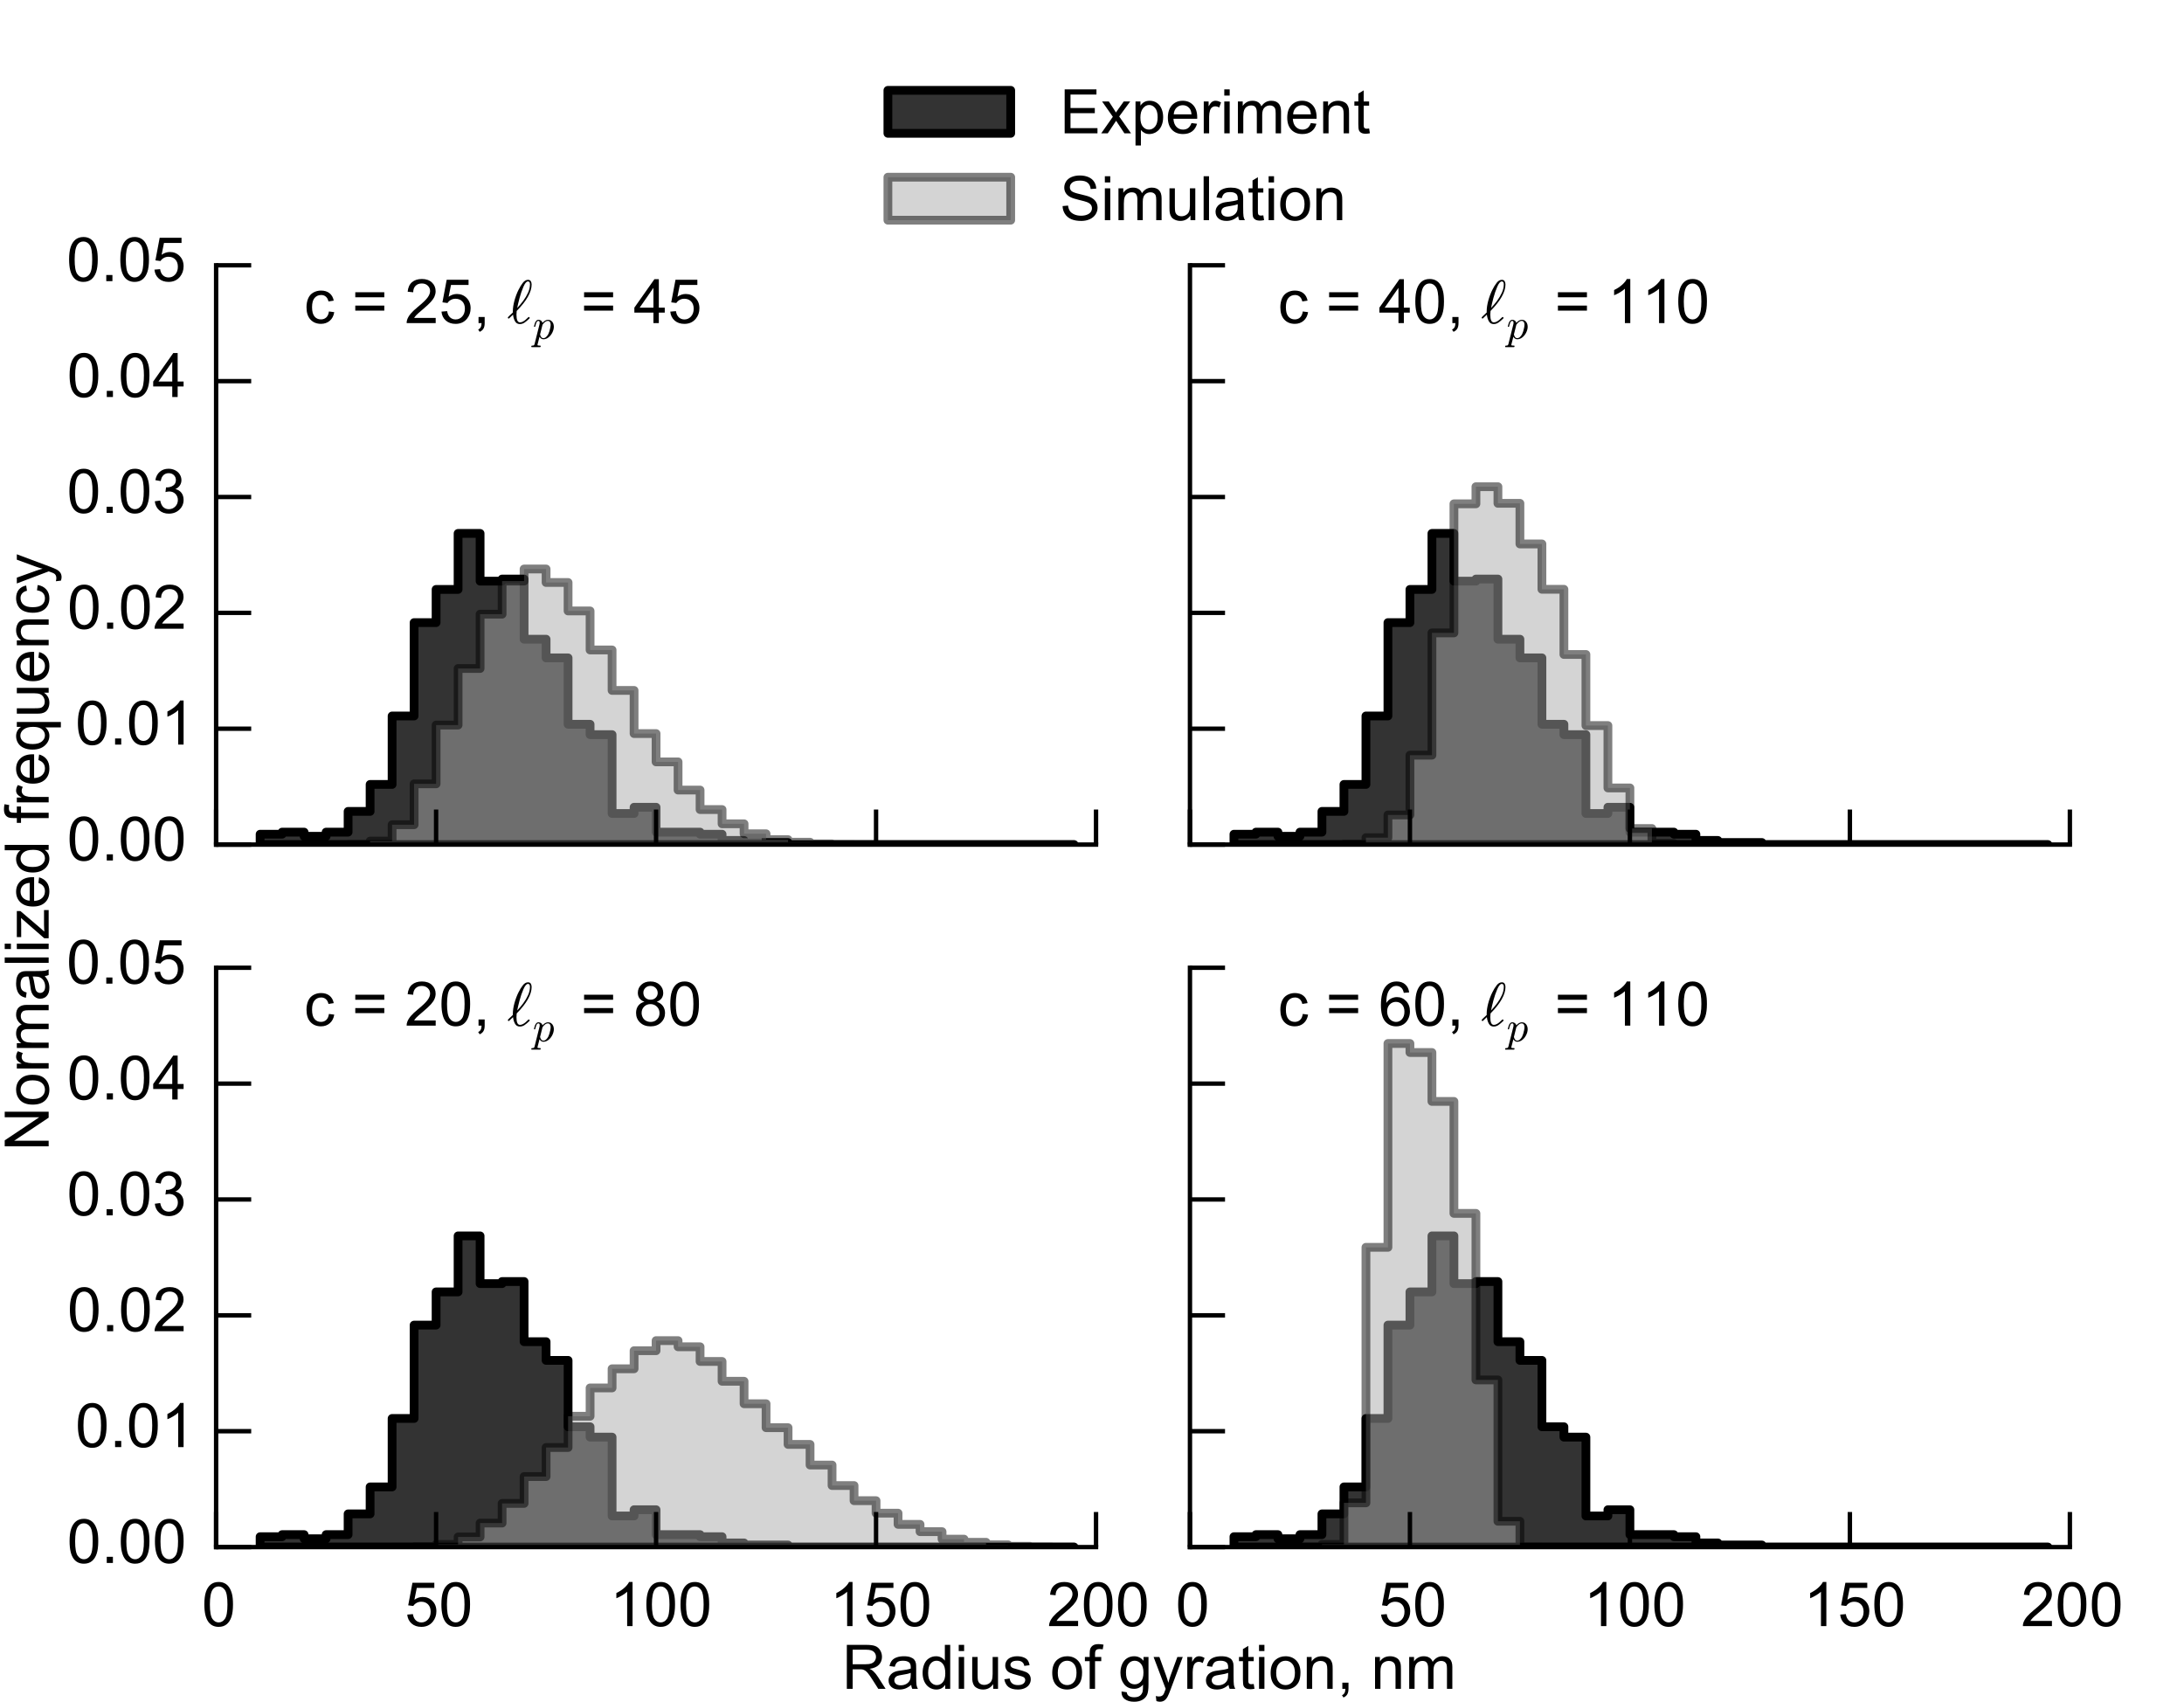 <?xml version="1.0" encoding="utf-8" standalone="no"?>
<!DOCTYPE svg PUBLIC "-//W3C//DTD SVG 1.1//EN"
  "http://www.w3.org/Graphics/SVG/1.1/DTD/svg11.dtd">
<!-- Created with matplotlib (http://matplotlib.org/) -->
<svg height="194pt" version="1.1" viewBox="0 0 249 194" width="249pt" xmlns="http://www.w3.org/2000/svg" xmlns:xlink="http://www.w3.org/1999/xlink">
 <defs>
  <style type="text/css">
*{stroke-linecap:butt;stroke-linejoin:round;}
  </style>
 </defs>
 <g id="figure_1">
  <g id="patch_1">
   <path d="
M0 194.4
L249.12 194.4
L249.12 0
L0 0
z
" style="fill:#ffffff;"/>
  </g>
  <g id="axes_1">
   <g id="patch_2">
    <path d="
M24.64 96.28
L124.96 96.28
L124.96 30.24
L24.64 30.24
z
" style="fill:#ffffff;"/>
   </g>
   <g id="patch_3">
    <path clip-path="url(#p6a09f92fe5)" d="
M29.656 96.28
L29.656 95.097
L32.164 95.097
L32.164 94.861
L34.672 94.861
L34.672 95.334
L37.18 95.334
L37.18 94.861
L39.688 94.861
L39.688 92.496
L42.196 92.496
L42.196 89.422
L44.704 89.422
L44.704 81.618
L47.212 81.618
L47.212 70.975
L49.72 70.975
L49.72 67.192
L52.228 67.192
L52.228 60.806
L54.736 60.806
L54.736 66.246
L57.244 66.246
L57.244 66.009
L59.752 66.009
L59.752 72.867
L62.26 72.867
L62.26 74.996
L64.768 74.996
L64.768 82.564
L67.276 82.564
L67.276 83.746
L69.784 83.746
L69.784 92.733
L72.292 92.733
L72.292 92.023
L74.8 92.023
L74.8 94.861
L77.308 94.861
L77.308 94.861
L79.816 94.861
L79.816 95.097
L82.324 95.097
L82.324 95.807
L84.832 95.807
L84.832 96.043
L87.34 96.043
L87.34 96.043
L89.848 96.043
L89.848 96.28
L92.356 96.28
L92.356 96.28
L94.864 96.28
L94.864 96.28
L97.372 96.28
L97.372 96.28
L99.88 96.28
L99.88 96.28
L102.388 96.28
L102.388 96.28
L104.896 96.28
L104.896 96.28
L107.404 96.28
L107.404 96.28
L109.912 96.28
L109.912 96.28
L112.42 96.28
L112.42 96.28
L114.928 96.28
L114.928 96.28
L117.436 96.28
L117.436 96.28
L119.944 96.28
L119.944 96.28
L122.452 96.28
L122.452 96.28
L119.944 96.28
L119.944 96.28
L117.436 96.28
L117.436 96.28
L114.928 96.28
L114.928 96.28
L112.42 96.28
L112.42 96.28
L109.912 96.28
L109.912 96.28
L107.404 96.28
L107.404 96.28
L104.896 96.28
L104.896 96.28
L102.388 96.28
L102.388 96.28
L99.88 96.28
L99.88 96.28
L97.372 96.28
L97.372 96.28
L94.864 96.28
L94.864 96.28
L92.356 96.28
L92.356 96.28
L89.848 96.28
L89.848 96.28
L87.34 96.28
L87.34 96.28
L84.832 96.28
L84.832 96.28
L82.324 96.28
L82.324 96.28
L79.816 96.28
L79.816 96.28
L77.308 96.28
L77.308 96.28
L74.8 96.28
L74.8 96.28
L72.292 96.28
L72.292 96.28
L69.784 96.28
L69.784 96.28
L67.276 96.28
L67.276 96.28
L64.768 96.28
L64.768 96.28
L62.26 96.28
L62.26 96.28
L59.752 96.28
L59.752 96.28
L57.244 96.28
L57.244 96.28
L54.736 96.28
L54.736 96.28
L52.228 96.28
L52.228 96.28
L49.72 96.28
L49.72 96.28
L47.212 96.28
L47.212 96.28
L44.704 96.28
L44.704 96.28
L42.196 96.28
L42.196 96.28
L39.688 96.28
L39.688 96.28
L37.18 96.28
L37.18 96.28
L34.672 96.28
L34.672 96.28
L32.164 96.28
L32.164 96.28
z
" style="fill:#333333;stroke:#000000;stroke-linejoin:miter;"/>
   </g>
   <g id="patch_4">
    <path clip-path="url(#p6a09f92fe5)" d="
M29.656 96.28
L29.656 96.28
L32.164 96.28
L32.164 96.28
L34.672 96.28
L34.672 96.28
L37.18 96.28
L37.18 96.28
L39.688 96.28
L39.688 96.254
L42.196 96.254
L42.196 95.879
L44.704 95.879
L44.704 94.013
L47.212 94.013
L47.212 89.354
L49.72 89.354
L49.72 82.652
L52.228 82.652
L52.228 76.207
L54.736 76.207
L54.736 70.012
L57.244 70.012
L57.244 66.24
L59.752 66.24
L59.752 64.864
L62.26 64.864
L62.26 66.401
L64.768 66.401
L64.768 69.645
L67.276 69.645
L67.276 74.093
L69.784 74.093
L69.784 78.705
L72.292 78.705
L72.292 83.624
L74.8 83.624
L74.8 86.85
L77.308 86.85
L77.308 90.064
L79.816 90.064
L79.816 92.286
L82.324 92.286
L82.324 93.91
L84.832 93.91
L84.832 95.046
L87.34 95.046
L87.34 95.717
L89.848 95.717
L89.848 96.008
L92.356 96.008
L92.356 96.203
L94.864 96.203
L94.864 96.261
L97.372 96.261
L97.372 96.272
L99.88 96.272
L99.88 96.28
L102.388 96.28
L102.388 96.28
L104.896 96.28
L104.896 96.28
L107.404 96.28
L107.404 96.28
L109.912 96.28
L109.912 96.28
L112.42 96.28
L112.42 96.28
L114.928 96.28
L114.928 96.28
L117.436 96.28
L117.436 96.28
L119.944 96.28
L119.944 96.28
L122.452 96.28
L122.452 96.28
L119.944 96.28
L119.944 96.28
L117.436 96.28
L117.436 96.28
L114.928 96.28
L114.928 96.28
L112.42 96.28
L112.42 96.28
L109.912 96.28
L109.912 96.28
L107.404 96.28
L107.404 96.28
L104.896 96.28
L104.896 96.28
L102.388 96.28
L102.388 96.28
L99.88 96.28
L99.88 96.28
L97.372 96.28
L97.372 96.28
L94.864 96.28
L94.864 96.28
L92.356 96.28
L92.356 96.28
L89.848 96.28
L89.848 96.28
L87.34 96.28
L87.34 96.28
L84.832 96.28
L84.832 96.28
L82.324 96.28
L82.324 96.28
L79.816 96.28
L79.816 96.28
L77.308 96.28
L77.308 96.28
L74.8 96.28
L74.8 96.28
L72.292 96.28
L72.292 96.28
L69.784 96.28
L69.784 96.28
L67.276 96.28
L67.276 96.28
L64.768 96.28
L64.768 96.28
L62.26 96.28
L62.26 96.28
L59.752 96.28
L59.752 96.28
L57.244 96.28
L57.244 96.28
L54.736 96.28
L54.736 96.28
L52.228 96.28
L52.228 96.28
L49.72 96.28
L49.72 96.28
L47.212 96.28
L47.212 96.28
L44.704 96.28
L44.704 96.28
L42.196 96.28
L42.196 96.28
L39.688 96.28
L39.688 96.28
L37.18 96.28
L37.18 96.28
L34.672 96.28
L34.672 96.28
L32.164 96.28
L32.164 96.28
z
" style="fill:#aaaaaa;opacity:0.5;stroke:#000000;stroke-linejoin:miter;"/>
   </g>
   <g id="patch_5">
    <path d="
M24.64 96.28
L124.96 96.28" style="fill:none;stroke:#000000;stroke-linecap:square;stroke-linejoin:miter;stroke-width:0.5;"/>
   </g>
   <g id="patch_6">
    <path d="
M24.64 96.28
L24.64 30.24" style="fill:none;stroke:#000000;stroke-linecap:square;stroke-linejoin:miter;stroke-width:0.5;"/>
   </g>
   <g id="matplotlib.axis_1">
    <g id="xtick_1">
     <g id="line2d_1">
      <defs>
       <path d="
M0 0
L0 -4" id="mc7db9fdffb" style="stroke:#000000;stroke-width:0.5;"/>
      </defs>
      <g>
       <use style="stroke:#000000;stroke-width:0.5;" x="24.64" xlink:href="#mc7db9fdffb" y="96.28"/>
      </g>
     </g>
    </g>
    <g id="xtick_2">
     <g id="line2d_2">
      <g>
       <use style="stroke:#000000;stroke-width:0.5;" x="49.72" xlink:href="#mc7db9fdffb" y="96.28"/>
      </g>
     </g>
    </g>
    <g id="xtick_3">
     <g id="line2d_3">
      <g>
       <use style="stroke:#000000;stroke-width:0.5;" x="74.8" xlink:href="#mc7db9fdffb" y="96.28"/>
      </g>
     </g>
    </g>
    <g id="xtick_4">
     <g id="line2d_4">
      <g>
       <use style="stroke:#000000;stroke-width:0.5;" x="99.88" xlink:href="#mc7db9fdffb" y="96.28"/>
      </g>
     </g>
    </g>
    <g id="xtick_5">
     <g id="line2d_5">
      <g>
       <use style="stroke:#000000;stroke-width:0.5;" x="124.96" xlink:href="#mc7db9fdffb" y="96.28"/>
      </g>
     </g>
    </g>
   </g>
   <g id="matplotlib.axis_2">
    <g id="ytick_1">
     <g id="line2d_6">
      <defs>
       <path d="
M0 0
L4 0" id="md7965d1ba0" style="stroke:#000000;stroke-width:0.5;"/>
      </defs>
      <g>
       <use style="stroke:#000000;stroke-width:0.5;" x="24.64" xlink:href="#md7965d1ba0" y="96.28"/>
      </g>
     </g>
     <g id="text_1">
      <!-- 0.00 -->
      <defs>
       <path d="
M4.156 35.297
Q4.156 48 6.766 55.734
Q9.375 63.484 14.516 67.672
Q19.672 71.875 27.484 71.875
Q33.25 71.875 37.594 69.547
Q41.938 67.234 44.766 62.859
Q47.609 58.5 49.219 52.219
Q50.828 45.953 50.828 35.297
Q50.828 22.703 48.234 14.969
Q45.656 7.234 40.5 3
Q35.359 -1.219 27.484 -1.219
Q17.141 -1.219 11.234 6.203
Q4.156 15.141 4.156 35.297
M13.188 35.297
Q13.188 17.672 17.312 11.828
Q21.438 6 27.484 6
Q33.547 6 37.672 11.859
Q41.797 17.719 41.797 35.297
Q41.797 52.984 37.672 58.781
Q33.547 64.594 27.391 64.594
Q21.344 64.594 17.719 59.469
Q13.188 52.938 13.188 35.297" id="ArialMT-30"/>
       <path d="
M9.078 0
L9.078 10.016
L19.094 10.016
L19.094 0
z
" id="ArialMT-2e"/>
      </defs>
      <g transform="translate(7.643 98.09)scale(0.07 -0.07)">
       <use xlink:href="#ArialMT-30"/>
       <use x="55.615" xlink:href="#ArialMT-2e"/>
       <use x="83.398" xlink:href="#ArialMT-30"/>
       <use x="139.014" xlink:href="#ArialMT-30"/>
      </g>
     </g>
    </g>
    <g id="ytick_2">
     <g id="line2d_7">
      <g>
       <use style="stroke:#000000;stroke-width:0.5;" x="24.64" xlink:href="#md7965d1ba0" y="83.072"/>
      </g>
     </g>
     <g id="text_2">
      <!-- 0.01 -->
      <defs>
       <path d="
M37.25 0
L28.469 0
L28.469 56
Q25.297 52.984 20.141 49.953
Q14.984 46.922 10.891 45.406
L10.891 53.906
Q18.266 57.375 23.781 62.297
Q29.297 67.234 31.594 71.875
L37.25 71.875
z
" id="ArialMT-31"/>
      </defs>
      <g transform="translate(8.593 84.882)scale(0.07 -0.07)">
       <use xlink:href="#ArialMT-30"/>
       <use x="55.615" xlink:href="#ArialMT-2e"/>
       <use x="83.398" xlink:href="#ArialMT-30"/>
       <use x="139.014" xlink:href="#ArialMT-31"/>
      </g>
     </g>
    </g>
    <g id="ytick_3">
     <g id="line2d_8">
      <g>
       <use style="stroke:#000000;stroke-width:0.5;" x="24.64" xlink:href="#md7965d1ba0" y="69.864"/>
      </g>
     </g>
     <g id="text_3">
      <!-- 0.02 -->
      <defs>
       <path d="
M50.344 8.453
L50.344 0
L3.031 0
Q2.938 3.172 4.047 6.109
Q5.859 10.938 9.828 15.625
Q13.812 20.312 21.344 26.469
Q33.016 36.031 37.109 41.625
Q41.219 47.219 41.219 52.203
Q41.219 57.422 37.469 61
Q33.734 64.594 27.734 64.594
Q21.391 64.594 17.578 60.781
Q13.766 56.984 13.719 50.25
L4.688 51.172
Q5.609 61.281 11.656 66.578
Q17.719 71.875 27.938 71.875
Q38.234 71.875 44.234 66.156
Q50.25 60.453 50.25 52
Q50.25 47.703 48.484 43.547
Q46.734 39.406 42.656 34.812
Q38.578 30.219 29.109 22.219
Q21.188 15.578 18.938 13.203
Q16.703 10.844 15.234 8.453
z
" id="ArialMT-32"/>
      </defs>
      <g transform="translate(7.677 71.674)scale(0.07 -0.07)">
       <use xlink:href="#ArialMT-30"/>
       <use x="55.615" xlink:href="#ArialMT-2e"/>
       <use x="83.398" xlink:href="#ArialMT-30"/>
       <use x="139.014" xlink:href="#ArialMT-32"/>
      </g>
     </g>
    </g>
    <g id="ytick_4">
     <g id="line2d_9">
      <g>
       <use style="stroke:#000000;stroke-width:0.5;" x="24.64" xlink:href="#md7965d1ba0" y="56.656"/>
      </g>
     </g>
     <g id="text_4">
      <!-- 0.03 -->
      <defs>
       <path d="
M4.203 18.891
L12.984 20.062
Q14.5 12.594 18.141 9.297
Q21.781 6 27 6
Q33.203 6 37.469 10.297
Q41.75 14.594 41.75 20.953
Q41.75 27 37.797 30.922
Q33.844 34.859 27.734 34.859
Q25.25 34.859 21.531 33.891
L22.516 41.609
Q23.391 41.5 23.922 41.5
Q29.547 41.5 34.031 44.422
Q38.531 47.359 38.531 53.469
Q38.531 58.297 35.25 61.469
Q31.984 64.656 26.812 64.656
Q21.688 64.656 18.266 61.422
Q14.844 58.203 13.875 51.766
L5.078 53.328
Q6.688 62.156 12.391 67.016
Q18.109 71.875 26.609 71.875
Q32.469 71.875 37.391 69.359
Q42.328 66.844 44.938 62.5
Q47.562 58.156 47.562 53.266
Q47.562 48.641 45.062 44.828
Q42.578 41.016 37.703 38.766
Q44.047 37.312 47.562 32.688
Q51.078 28.078 51.078 21.141
Q51.078 11.766 44.234 5.25
Q37.406 -1.266 26.953 -1.266
Q17.531 -1.266 11.297 4.344
Q5.078 9.969 4.203 18.891" id="ArialMT-33"/>
      </defs>
      <g transform="translate(7.625 58.466)scale(0.07 -0.07)">
       <use xlink:href="#ArialMT-30"/>
       <use x="55.615" xlink:href="#ArialMT-2e"/>
       <use x="83.398" xlink:href="#ArialMT-30"/>
       <use x="139.014" xlink:href="#ArialMT-33"/>
      </g>
     </g>
    </g>
    <g id="ytick_5">
     <g id="line2d_10">
      <g>
       <use style="stroke:#000000;stroke-width:0.5;" x="24.64" xlink:href="#md7965d1ba0" y="43.448"/>
      </g>
     </g>
     <g id="text_5">
      <!-- 0.04 -->
      <defs>
       <path d="
M32.328 0
L32.328 17.141
L1.266 17.141
L1.266 25.203
L33.938 71.578
L41.109 71.578
L41.109 25.203
L50.781 25.203
L50.781 17.141
L41.109 17.141
L41.109 0
z

M32.328 25.203
L32.328 57.469
L9.906 25.203
z
" id="ArialMT-34"/>
      </defs>
      <g transform="translate(7.646 45.258)scale(0.07 -0.07)">
       <use xlink:href="#ArialMT-30"/>
       <use x="55.615" xlink:href="#ArialMT-2e"/>
       <use x="83.398" xlink:href="#ArialMT-30"/>
       <use x="139.014" xlink:href="#ArialMT-34"/>
      </g>
     </g>
    </g>
    <g id="ytick_6">
     <g id="line2d_11">
      <g>
       <use style="stroke:#000000;stroke-width:0.5;" x="24.64" xlink:href="#md7965d1ba0" y="30.24"/>
      </g>
     </g>
     <g id="text_6">
      <!-- 0.05 -->
      <defs>
       <path d="
M4.156 18.75
L13.375 19.531
Q14.406 12.797 18.141 9.391
Q21.875 6 27.156 6
Q33.5 6 37.891 10.781
Q42.281 15.578 42.281 23.484
Q42.281 31 38.062 35.344
Q33.844 39.703 27 39.703
Q22.75 39.703 19.328 37.766
Q15.922 35.844 13.969 32.766
L5.719 33.844
L12.641 70.609
L48.25 70.609
L48.25 62.203
L19.672 62.203
L15.828 42.969
Q22.266 47.469 29.344 47.469
Q38.719 47.469 45.156 40.969
Q51.609 34.469 51.609 24.266
Q51.609 14.547 45.953 7.469
Q39.062 -1.219 27.156 -1.219
Q17.391 -1.219 11.203 4.25
Q5.031 9.719 4.156 18.75" id="ArialMT-35"/>
      </defs>
      <g transform="translate(7.588 32.05)scale(0.07 -0.07)">
       <use xlink:href="#ArialMT-30"/>
       <use x="55.615" xlink:href="#ArialMT-2e"/>
       <use x="83.398" xlink:href="#ArialMT-30"/>
       <use x="139.014" xlink:href="#ArialMT-35"/>
      </g>
     </g>
    </g>
   </g>
   <g id="text_7">
    <!-- c = 25, $\ell_p$ = 45 -->
    <defs>
     <path id="ArialMT-20"/>
     <path d="
M40.438 19
L49.078 17.875
Q47.656 8.938 41.812 3.875
Q35.984 -1.172 27.484 -1.172
Q16.844 -1.172 10.375 5.781
Q3.906 12.75 3.906 25.734
Q3.906 34.125 6.688 40.422
Q9.469 46.734 15.156 49.875
Q20.844 53.031 27.547 53.031
Q35.984 53.031 41.359 48.75
Q46.734 44.484 48.25 36.625
L39.703 35.297
Q38.484 40.531 35.375 43.156
Q32.281 45.797 27.875 45.797
Q21.234 45.797 17.078 41.031
Q12.938 36.281 12.938 25.984
Q12.938 15.531 16.938 10.797
Q20.953 6.062 27.391 6.062
Q32.562 6.062 36.031 9.234
Q39.5 12.406 40.438 19" id="ArialMT-63"/>
     <path d="
M2.391 7.422
Q1.953 7.422 1.469 7.953
Q0.984 8.5 0.984 8.984
Q0.984 9.812 9.281 17.391
Q9.281 17.828 9.25 18.109
Q9.234 18.406 9.188 18.703
Q9.188 23 9.859 27.469
Q10.547 31.938 11.734 36.375
Q12.938 40.828 14.734 45.656
Q16.547 50.484 18.406 54.109
Q21.625 60.688 25.438 65.594
Q29.25 70.516 33.891 70.516
Q37.062 70.516 38.422 68.328
Q39.797 66.156 39.797 62.891
Q39.797 44.578 15.484 19.828
Q15.094 15.531 15.094 13.719
Q15.094 1.219 20.797 1.219
Q23.25 1.219 25.656 2.516
Q28.078 3.812 29.812 5.328
Q31.547 6.844 34.625 9.812
Q34.812 10.016 35.203 10.016
Q35.75 10.016 36.234 9.422
Q36.719 8.844 36.719 8.297
Q36.719 7.953 36.281 7.625
Q31.844 3.266 28.266 0.875
Q24.703 -1.516 20.609 -1.516
Q15.328 -1.516 12.766 3.016
Q10.203 7.562 9.516 13.812
Q6.844 11.141 2.984 7.625
Q2.875 7.422 2.391 7.422
M16.312 24.609
Q21.625 30.281 26.266 36.531
Q30.906 42.781 34 49.688
Q37.109 56.594 37.109 63.188
Q37.109 67.922 33.797 67.922
Q30.219 67.922 26.5 59.391
Q22.797 50.875 20.156 40.969
Q17.531 31.062 16.312 24.609" id="Cmmi10-60"/>
     <path d="
M8.891 0
L8.891 10.016
L18.891 10.016
L18.891 0
Q18.891 -5.516 16.938 -8.906
Q14.984 -12.312 10.75 -14.156
L8.297 -10.406
Q11.078 -9.188 12.391 -6.812
Q13.719 -4.438 13.875 0
z
" id="ArialMT-2c"/>
     <path d="
M-2.484 -19.391
Q-3.422 -19.391 -3.422 -18.109
Q-3.078 -15.922 -2.094 -15.922
Q1.031 -15.922 2.266 -15.359
Q3.516 -14.797 4.203 -12.5
L15.484 32.516
Q16.219 34.375 16.219 37.312
Q16.219 41.609 13.281 41.609
Q10.156 41.609 8.641 37.859
Q7.125 34.125 5.719 28.422
Q5.719 27.781 4.891 27.781
L3.719 27.781
Q3.469 27.781 3.172 28.141
Q2.875 28.516 2.875 28.812
Q3.953 33.156 4.953 36.172
Q5.953 39.203 8.078 41.688
Q10.203 44.188 13.375 44.188
Q16.797 44.188 19.375 42.25
Q21.969 40.328 22.703 37.016
Q25.438 40.188 28.75 42.188
Q32.078 44.188 35.594 44.188
Q39.797 44.188 42.891 41.938
Q46 39.703 47.562 36.062
Q49.125 32.422 49.125 28.219
Q49.125 21.781 45.828 14.891
Q42.531 8.016 36.891 3.438
Q31.25 -1.125 24.812 -1.125
Q21.875 -1.125 19.5 0.531
Q17.141 2.203 15.828 4.891
L11.281 -12.891
Q11.031 -14.359 10.984 -14.594
Q10.984 -15.922 17.578 -15.922
Q18.609 -15.922 18.609 -17.188
Q18.266 -18.5 18.047 -18.938
Q17.828 -19.391 16.891 -19.391
z

M24.906 1.516
Q28.375 1.516 31.344 4.375
Q34.328 7.234 36.188 10.797
Q37.547 13.484 38.734 17.359
Q39.938 21.234 40.812 25.625
Q41.703 30.031 41.703 32.625
Q41.703 34.906 41.094 36.906
Q40.484 38.922 39.094 40.266
Q37.703 41.609 35.406 41.609
Q31.734 41.609 28.484 38.984
Q25.25 36.375 22.609 32.516
L22.609 32.172
L17.094 10.109
Q17.781 6.547 19.734 4.031
Q21.688 1.516 24.906 1.516" id="Cmmi10-70"/>
     <path d="
M52.828 42.094
L5.562 42.094
L5.562 50.297
L52.828 50.297
z

M52.828 20.359
L5.562 20.359
L5.562 28.562
L52.828 28.562
z
" id="ArialMT-3d"/>
    </defs>
    <g transform="translate(34.672 36.844)scale(0.07 -0.07)">
     <use transform="translate(0.0 0.125)" xlink:href="#ArialMT-63"/>
     <use transform="translate(50.0 0.125)" xlink:href="#ArialMT-20"/>
     <use transform="translate(77.783 0.125)" xlink:href="#ArialMT-3d"/>
     <use transform="translate(136.182 0.125)" xlink:href="#ArialMT-20"/>
     <use transform="translate(163.965 0.125)" xlink:href="#ArialMT-32"/>
     <use transform="translate(219.58 0.125)" xlink:href="#ArialMT-35"/>
     <use transform="translate(275.195 0.125)" xlink:href="#ArialMT-2c"/>
     <use transform="translate(302.979 0.125)" xlink:href="#ArialMT-20"/>
     <use transform="translate(330.762 0.125)" xlink:href="#Cmmi10-60"/>
     <use transform="translate(372.363 -25.384)scale(0.7)" xlink:href="#Cmmi10-70"/>
     <use transform="translate(422.656 0.125)" xlink:href="#ArialMT-20"/>
     <use transform="translate(450.439 0.125)" xlink:href="#ArialMT-3d"/>
     <use transform="translate(508.838 0.125)" xlink:href="#ArialMT-20"/>
     <use transform="translate(536.621 0.125)" xlink:href="#ArialMT-34"/>
     <use transform="translate(592.236 0.125)" xlink:href="#ArialMT-35"/>
    </g>
   </g>
  </g>
  <g id="axes_2">
   <g id="patch_7">
    <path d="
M135.668 96.28
L235.988 96.28
L235.988 30.24
L135.668 30.24
z
" style="fill:#ffffff;"/>
   </g>
   <g id="patch_8">
    <path clip-path="url(#p9042f87d3b)" d="
M140.684 96.28
L140.684 95.097
L143.192 95.097
L143.192 94.861
L145.7 94.861
L145.7 95.334
L148.208 95.334
L148.208 94.861
L150.716 94.861
L150.716 92.496
L153.224 92.496
L153.224 89.422
L155.732 89.422
L155.732 81.618
L158.24 81.618
L158.24 70.975
L160.748 70.975
L160.748 67.192
L163.256 67.192
L163.256 60.806
L165.764 60.806
L165.764 66.246
L168.272 66.246
L168.272 66.009
L170.78 66.009
L170.78 72.867
L173.288 72.867
L173.288 74.996
L175.796 74.996
L175.796 82.564
L178.304 82.564
L178.304 83.746
L180.812 83.746
L180.812 92.733
L183.32 92.733
L183.32 92.023
L185.828 92.023
L185.828 94.861
L188.336 94.861
L188.336 94.861
L190.844 94.861
L190.844 95.097
L193.352 95.097
L193.352 95.807
L195.86 95.807
L195.86 96.043
L198.368 96.043
L198.368 96.043
L200.876 96.043
L200.876 96.28
L203.384 96.28
L203.384 96.28
L205.892 96.28
L205.892 96.28
L208.399 96.28
L208.399 96.28
L210.908 96.28
L210.908 96.28
L213.416 96.28
L213.416 96.28
L215.923 96.28
L215.923 96.28
L218.432 96.28
L218.432 96.28
L220.94 96.28
L220.94 96.28
L223.447 96.28
L223.447 96.28
L225.956 96.28
L225.956 96.28
L228.464 96.28
L228.464 96.28
L230.971 96.28
L230.971 96.28
L233.48 96.28
L233.48 96.28
L230.971 96.28
L230.971 96.28
L228.464 96.28
L228.464 96.28
L225.956 96.28
L225.956 96.28
L223.447 96.28
L223.447 96.28
L220.94 96.28
L220.94 96.28
L218.432 96.28
L218.432 96.28
L215.923 96.28
L215.923 96.28
L213.416 96.28
L213.416 96.28
L210.908 96.28
L210.908 96.28
L208.399 96.28
L208.399 96.28
L205.892 96.28
L205.892 96.28
L203.384 96.28
L203.384 96.28
L200.876 96.28
L200.876 96.28
L198.368 96.28
L198.368 96.28
L195.86 96.28
L195.86 96.28
L193.352 96.28
L193.352 96.28
L190.844 96.28
L190.844 96.28
L188.336 96.28
L188.336 96.28
L185.828 96.28
L185.828 96.28
L183.32 96.28
L183.32 96.28
L180.812 96.28
L180.812 96.28
L178.304 96.28
L178.304 96.28
L175.796 96.28
L175.796 96.28
L173.288 96.28
L173.288 96.28
L170.78 96.28
L170.78 96.28
L168.272 96.28
L168.272 96.28
L165.764 96.28
L165.764 96.28
L163.256 96.28
L163.256 96.28
L160.748 96.28
L160.748 96.28
L158.24 96.28
L158.24 96.28
L155.732 96.28
L155.732 96.28
L153.224 96.28
L153.224 96.28
L150.716 96.28
L150.716 96.28
L148.208 96.28
L148.208 96.28
L145.7 96.28
L145.7 96.28
L143.192 96.28
L143.192 96.28
z
" style="fill:#333333;stroke:#000000;stroke-linejoin:miter;"/>
   </g>
   <g id="patch_9">
    <path clip-path="url(#p9042f87d3b)" d="
M140.684 96.28
L140.684 96.28
L143.192 96.28
L143.192 96.28
L145.7 96.28
L145.7 96.28
L148.208 96.28
L148.208 96.28
L150.716 96.28
L150.716 96.28
L153.224 96.28
L153.224 96.219
L155.732 96.219
L155.732 95.49
L158.24 95.49
L158.24 92.899
L160.748 92.899
L160.748 86.086
L163.256 86.086
L163.256 72.146
L165.764 72.146
L165.764 57.433
L168.272 57.433
L168.272 55.483
L170.78 55.483
L170.78 57.377
L173.288 57.377
L173.288 62.008
L175.796 62.008
L175.796 67.177
L178.304 67.177
L178.304 74.606
L180.812 74.606
L180.812 82.71
L183.32 82.71
L183.32 89.821
L185.828 89.821
L185.828 94.447
L188.336 94.447
L188.336 96.137
L190.844 96.137
L190.844 96.28
L193.352 96.28
L193.352 96.28
L195.86 96.28
L195.86 96.28
L198.368 96.28
L198.368 96.28
L200.876 96.28
L200.876 96.28
L203.384 96.28
L203.384 96.28
L205.892 96.28
L205.892 96.28
L208.399 96.28
L208.399 96.28
L210.908 96.28
L210.908 96.28
L213.416 96.28
L213.416 96.28
L215.923 96.28
L215.923 96.28
L218.432 96.28
L218.432 96.28
L220.94 96.28
L220.94 96.28
L223.447 96.28
L223.447 96.28
L225.956 96.28
L225.956 96.28
L228.464 96.28
L228.464 96.28
L230.971 96.28
L230.971 96.28
L233.48 96.28
L233.48 96.28
L230.971 96.28
L230.971 96.28
L228.464 96.28
L228.464 96.28
L225.956 96.28
L225.956 96.28
L223.447 96.28
L223.447 96.28
L220.94 96.28
L220.94 96.28
L218.432 96.28
L218.432 96.28
L215.923 96.28
L215.923 96.28
L213.416 96.28
L213.416 96.28
L210.908 96.28
L210.908 96.28
L208.399 96.28
L208.399 96.28
L205.892 96.28
L205.892 96.28
L203.384 96.28
L203.384 96.28
L200.876 96.28
L200.876 96.28
L198.368 96.28
L198.368 96.28
L195.86 96.28
L195.86 96.28
L193.352 96.28
L193.352 96.28
L190.844 96.28
L190.844 96.28
L188.336 96.28
L188.336 96.28
L185.828 96.28
L185.828 96.28
L183.32 96.28
L183.32 96.28
L180.812 96.28
L180.812 96.28
L178.304 96.28
L178.304 96.28
L175.796 96.28
L175.796 96.28
L173.288 96.28
L173.288 96.28
L170.78 96.28
L170.78 96.28
L168.272 96.28
L168.272 96.28
L165.764 96.28
L165.764 96.28
L163.256 96.28
L163.256 96.28
L160.748 96.28
L160.748 96.28
L158.24 96.28
L158.24 96.28
L155.732 96.28
L155.732 96.28
L153.224 96.28
L153.224 96.28
L150.716 96.28
L150.716 96.28
L148.208 96.28
L148.208 96.28
L145.7 96.28
L145.7 96.28
L143.192 96.28
L143.192 96.28
z
" style="fill:#aaaaaa;opacity:0.5;stroke:#000000;stroke-linejoin:miter;"/>
   </g>
   <g id="patch_10">
    <path d="
M135.668 96.28
L235.988 96.28" style="fill:none;stroke:#000000;stroke-linecap:square;stroke-linejoin:miter;stroke-width:0.5;"/>
   </g>
   <g id="patch_11">
    <path d="
M135.668 96.28
L135.668 30.24" style="fill:none;stroke:#000000;stroke-linecap:square;stroke-linejoin:miter;stroke-width:0.5;"/>
   </g>
   <g id="matplotlib.axis_3">
    <g id="xtick_6">
     <g id="line2d_12">
      <g>
       <use style="stroke:#000000;stroke-width:0.5;" x="135.667" xlink:href="#mc7db9fdffb" y="96.28"/>
      </g>
     </g>
    </g>
    <g id="xtick_7">
     <g id="line2d_13">
      <g>
       <use style="stroke:#000000;stroke-width:0.5;" x="160.748" xlink:href="#mc7db9fdffb" y="96.28"/>
      </g>
     </g>
    </g>
    <g id="xtick_8">
     <g id="line2d_14">
      <g>
       <use style="stroke:#000000;stroke-width:0.5;" x="185.827" xlink:href="#mc7db9fdffb" y="96.28"/>
      </g>
     </g>
    </g>
    <g id="xtick_9">
     <g id="line2d_15">
      <g>
       <use style="stroke:#000000;stroke-width:0.5;" x="210.907" xlink:href="#mc7db9fdffb" y="96.28"/>
      </g>
     </g>
    </g>
    <g id="xtick_10">
     <g id="line2d_16">
      <g>
       <use style="stroke:#000000;stroke-width:0.5;" x="235.988" xlink:href="#mc7db9fdffb" y="96.28"/>
      </g>
     </g>
    </g>
   </g>
   <g id="matplotlib.axis_4">
    <g id="ytick_7">
     <g id="line2d_17">
      <g>
       <use style="stroke:#000000;stroke-width:0.5;" x="135.667" xlink:href="#md7965d1ba0" y="96.28"/>
      </g>
     </g>
    </g>
    <g id="ytick_8">
     <g id="line2d_18">
      <g>
       <use style="stroke:#000000;stroke-width:0.5;" x="135.667" xlink:href="#md7965d1ba0" y="83.072"/>
      </g>
     </g>
    </g>
    <g id="ytick_9">
     <g id="line2d_19">
      <g>
       <use style="stroke:#000000;stroke-width:0.5;" x="135.667" xlink:href="#md7965d1ba0" y="69.864"/>
      </g>
     </g>
    </g>
    <g id="ytick_10">
     <g id="line2d_20">
      <g>
       <use style="stroke:#000000;stroke-width:0.5;" x="135.667" xlink:href="#md7965d1ba0" y="56.656"/>
      </g>
     </g>
    </g>
    <g id="ytick_11">
     <g id="line2d_21">
      <g>
       <use style="stroke:#000000;stroke-width:0.5;" x="135.667" xlink:href="#md7965d1ba0" y="43.448"/>
      </g>
     </g>
    </g>
    <g id="ytick_12">
     <g id="line2d_22">
      <g>
       <use style="stroke:#000000;stroke-width:0.5;" x="135.667" xlink:href="#md7965d1ba0" y="30.24"/>
      </g>
     </g>
    </g>
   </g>
   <g id="text_8">
    <!-- c = 40, $\ell_p$ = 110 -->
    <g transform="translate(145.7 36.844)scale(0.07 -0.07)">
     <use transform="translate(0.0 0.125)" xlink:href="#ArialMT-63"/>
     <use transform="translate(50.0 0.125)" xlink:href="#ArialMT-20"/>
     <use transform="translate(77.783 0.125)" xlink:href="#ArialMT-3d"/>
     <use transform="translate(136.182 0.125)" xlink:href="#ArialMT-20"/>
     <use transform="translate(163.965 0.125)" xlink:href="#ArialMT-34"/>
     <use transform="translate(219.58 0.125)" xlink:href="#ArialMT-30"/>
     <use transform="translate(275.195 0.125)" xlink:href="#ArialMT-2c"/>
     <use transform="translate(302.979 0.125)" xlink:href="#ArialMT-20"/>
     <use transform="translate(330.762 0.125)" xlink:href="#Cmmi10-60"/>
     <use transform="translate(372.363 -25.384)scale(0.7)" xlink:href="#Cmmi10-70"/>
     <use transform="translate(422.656 0.125)" xlink:href="#ArialMT-20"/>
     <use transform="translate(450.439 0.125)" xlink:href="#ArialMT-3d"/>
     <use transform="translate(508.838 0.125)" xlink:href="#ArialMT-20"/>
     <use transform="translate(536.621 0.125)" xlink:href="#ArialMT-31"/>
     <use transform="translate(592.236 0.125)" xlink:href="#ArialMT-31"/>
     <use transform="translate(647.852 0.125)" xlink:href="#ArialMT-30"/>
    </g>
   </g>
  </g>
  <g id="axes_3">
   <g id="patch_12">
    <path d="
M24.64 176.36
L124.96 176.36
L124.96 110.32
L24.64 110.32
z
" style="fill:#ffffff;"/>
   </g>
   <g id="patch_13">
    <path clip-path="url(#p351a683b9d)" d="
M29.656 176.36
L29.656 175.178
L32.164 175.178
L32.164 174.941
L34.672 174.941
L34.672 175.414
L37.18 175.414
L37.18 174.941
L39.688 174.941
L39.688 172.576
L42.196 172.576
L42.196 169.502
L44.704 169.502
L44.704 161.698
L47.212 161.698
L47.212 151.056
L49.72 151.056
L49.72 147.272
L52.228 147.272
L52.228 140.886
L54.736 140.886
L54.736 146.326
L57.244 146.326
L57.244 146.089
L59.752 146.089
L59.752 152.947
L62.26 152.947
L62.26 155.076
L64.768 155.076
L64.768 162.644
L67.276 162.644
L67.276 163.826
L69.784 163.826
L69.784 172.813
L72.292 172.813
L72.292 172.103
L74.8 172.103
L74.8 174.941
L77.308 174.941
L77.308 174.941
L79.816 174.941
L79.816 175.178
L82.324 175.178
L82.324 175.887
L84.832 175.887
L84.832 176.124
L87.34 176.124
L87.34 176.124
L89.848 176.124
L89.848 176.36
L92.356 176.36
L92.356 176.36
L94.864 176.36
L94.864 176.36
L97.372 176.36
L97.372 176.36
L99.88 176.36
L99.88 176.36
L102.388 176.36
L102.388 176.36
L104.896 176.36
L104.896 176.36
L107.404 176.36
L107.404 176.36
L109.912 176.36
L109.912 176.36
L112.42 176.36
L112.42 176.36
L114.928 176.36
L114.928 176.36
L117.436 176.36
L117.436 176.36
L119.944 176.36
L119.944 176.36
L122.452 176.36
L122.452 176.36
L119.944 176.36
L119.944 176.36
L117.436 176.36
L117.436 176.36
L114.928 176.36
L114.928 176.36
L112.42 176.36
L112.42 176.36
L109.912 176.36
L109.912 176.36
L107.404 176.36
L107.404 176.36
L104.896 176.36
L104.896 176.36
L102.388 176.36
L102.388 176.36
L99.88 176.36
L99.88 176.36
L97.372 176.36
L97.372 176.36
L94.864 176.36
L94.864 176.36
L92.356 176.36
L92.356 176.36
L89.848 176.36
L89.848 176.36
L87.34 176.36
L87.34 176.36
L84.832 176.36
L84.832 176.36
L82.324 176.36
L82.324 176.36
L79.816 176.36
L79.816 176.36
L77.308 176.36
L77.308 176.36
L74.8 176.36
L74.8 176.36
L72.292 176.36
L72.292 176.36
L69.784 176.36
L69.784 176.36
L67.276 176.36
L67.276 176.36
L64.768 176.36
L64.768 176.36
L62.26 176.36
L62.26 176.36
L59.752 176.36
L59.752 176.36
L57.244 176.36
L57.244 176.36
L54.736 176.36
L54.736 176.36
L52.228 176.36
L52.228 176.36
L49.72 176.36
L49.72 176.36
L47.212 176.36
L47.212 176.36
L44.704 176.36
L44.704 176.36
L42.196 176.36
L42.196 176.36
L39.688 176.36
L39.688 176.36
L37.18 176.36
L37.18 176.36
L34.672 176.36
L34.672 176.36
L32.164 176.36
L32.164 176.36
z
" style="fill:#333333;stroke:#000000;stroke-linejoin:miter;"/>
   </g>
   <g id="patch_14">
    <path clip-path="url(#p351a683b9d)" d="
M29.656 176.36
L29.656 176.36
L32.164 176.36
L32.164 176.36
L34.672 176.36
L34.672 176.36
L37.18 176.36
L37.18 176.36
L39.688 176.36
L39.688 176.36
L42.196 176.36
L42.196 176.36
L44.704 176.36
L44.704 176.355
L47.212 176.355
L47.212 176.312
L49.72 176.312
L49.72 176.056
L52.228 176.056
L52.228 175.206
L54.736 175.206
L54.736 173.623
L57.244 173.623
L57.244 171.383
L59.752 171.383
L59.752 168.319
L62.26 168.319
L62.26 165.009
L64.768 165.009
L64.768 161.445
L67.276 161.445
L67.276 158.217
L69.784 158.217
L69.784 156.035
L72.292 156.035
L72.292 153.974
L74.8 153.974
L74.8 152.825
L77.308 152.825
L77.308 153.528
L79.816 153.528
L79.816 155.2
L82.324 155.2
L82.324 157.459
L84.832 157.459
L84.832 160.021
L87.34 160.021
L87.34 162.75
L89.848 162.75
L89.848 164.657
L92.356 164.657
L92.356 167.008
L94.864 167.008
L94.864 169.346
L97.372 169.346
L97.372 171.071
L99.88 171.071
L99.88 172.495
L102.388 172.495
L102.388 173.771
L104.896 173.771
L104.896 174.603
L107.404 174.603
L107.404 175.457
L109.912 175.457
L109.912 175.813
L112.42 175.813
L112.42 176.101
L114.928 176.101
L114.928 176.275
L117.436 176.275
L117.436 176.334
L119.944 176.334
L119.944 176.349
L122.452 176.349
L122.452 176.36
L119.944 176.36
L119.944 176.36
L117.436 176.36
L117.436 176.36
L114.928 176.36
L114.928 176.36
L112.42 176.36
L112.42 176.36
L109.912 176.36
L109.912 176.36
L107.404 176.36
L107.404 176.36
L104.896 176.36
L104.896 176.36
L102.388 176.36
L102.388 176.36
L99.88 176.36
L99.88 176.36
L97.372 176.36
L97.372 176.36
L94.864 176.36
L94.864 176.36
L92.356 176.36
L92.356 176.36
L89.848 176.36
L89.848 176.36
L87.34 176.36
L87.34 176.36
L84.832 176.36
L84.832 176.36
L82.324 176.36
L82.324 176.36
L79.816 176.36
L79.816 176.36
L77.308 176.36
L77.308 176.36
L74.8 176.36
L74.8 176.36
L72.292 176.36
L72.292 176.36
L69.784 176.36
L69.784 176.36
L67.276 176.36
L67.276 176.36
L64.768 176.36
L64.768 176.36
L62.26 176.36
L62.26 176.36
L59.752 176.36
L59.752 176.36
L57.244 176.36
L57.244 176.36
L54.736 176.36
L54.736 176.36
L52.228 176.36
L52.228 176.36
L49.72 176.36
L49.72 176.36
L47.212 176.36
L47.212 176.36
L44.704 176.36
L44.704 176.36
L42.196 176.36
L42.196 176.36
L39.688 176.36
L39.688 176.36
L37.18 176.36
L37.18 176.36
L34.672 176.36
L34.672 176.36
L32.164 176.36
L32.164 176.36
z
" style="fill:#aaaaaa;opacity:0.5;stroke:#000000;stroke-linejoin:miter;"/>
   </g>
   <g id="patch_15">
    <path d="
M24.64 176.36
L124.96 176.36" style="fill:none;stroke:#000000;stroke-linecap:square;stroke-linejoin:miter;stroke-width:0.5;"/>
   </g>
   <g id="patch_16">
    <path d="
M24.64 176.36
L24.64 110.32" style="fill:none;stroke:#000000;stroke-linecap:square;stroke-linejoin:miter;stroke-width:0.5;"/>
   </g>
   <g id="matplotlib.axis_5">
    <g id="xtick_11">
     <g id="line2d_23">
      <g>
       <use style="stroke:#000000;stroke-width:0.5;" x="24.64" xlink:href="#mc7db9fdffb" y="176.36"/>
      </g>
     </g>
     <g id="text_9">
      <!-- 0 -->
      <g transform="translate(23.006 185.37)scale(0.07 -0.07)">
       <use xlink:href="#ArialMT-30"/>
      </g>
     </g>
    </g>
    <g id="xtick_12">
     <g id="line2d_24">
      <g>
       <use style="stroke:#000000;stroke-width:0.5;" x="49.72" xlink:href="#mc7db9fdffb" y="176.36"/>
      </g>
     </g>
     <g id="text_10">
      <!-- 50 -->
      <g transform="translate(46.14 185.37)scale(0.07 -0.07)">
       <use xlink:href="#ArialMT-35"/>
       <use x="55.615" xlink:href="#ArialMT-30"/>
      </g>
     </g>
    </g>
    <g id="xtick_13">
     <g id="line2d_25">
      <g>
       <use style="stroke:#000000;stroke-width:0.5;" x="74.8" xlink:href="#mc7db9fdffb" y="176.36"/>
      </g>
     </g>
     <g id="text_11">
      <!-- 100 -->
      <g transform="translate(69.51 185.37)scale(0.07 -0.07)">
       <use xlink:href="#ArialMT-31"/>
       <use x="55.615" xlink:href="#ArialMT-30"/>
       <use x="111.23" xlink:href="#ArialMT-30"/>
      </g>
     </g>
    </g>
    <g id="xtick_14">
     <g id="line2d_26">
      <g>
       <use style="stroke:#000000;stroke-width:0.5;" x="99.88" xlink:href="#mc7db9fdffb" y="176.36"/>
      </g>
     </g>
     <g id="text_12">
      <!-- 150 -->
      <g transform="translate(94.59 185.37)scale(0.07 -0.07)">
       <use xlink:href="#ArialMT-31"/>
       <use x="55.615" xlink:href="#ArialMT-35"/>
       <use x="111.23" xlink:href="#ArialMT-30"/>
      </g>
     </g>
    </g>
    <g id="xtick_15">
     <g id="line2d_27">
      <g>
       <use style="stroke:#000000;stroke-width:0.5;" x="124.96" xlink:href="#mc7db9fdffb" y="176.36"/>
      </g>
     </g>
     <g id="text_13">
      <!-- 200 -->
      <g transform="translate(119.391 185.37)scale(0.07 -0.07)">
       <use xlink:href="#ArialMT-32"/>
       <use x="55.615" xlink:href="#ArialMT-30"/>
       <use x="111.23" xlink:href="#ArialMT-30"/>
      </g>
     </g>
    </g>
   </g>
   <g id="matplotlib.axis_6">
    <g id="ytick_13">
     <g id="line2d_28">
      <g>
       <use style="stroke:#000000;stroke-width:0.5;" x="24.64" xlink:href="#md7965d1ba0" y="176.36"/>
      </g>
     </g>
     <g id="text_14">
      <!-- 0.00 -->
      <g transform="translate(7.643 178.17)scale(0.07 -0.07)">
       <use xlink:href="#ArialMT-30"/>
       <use x="55.615" xlink:href="#ArialMT-2e"/>
       <use x="83.398" xlink:href="#ArialMT-30"/>
       <use x="139.014" xlink:href="#ArialMT-30"/>
      </g>
     </g>
    </g>
    <g id="ytick_14">
     <g id="line2d_29">
      <g>
       <use style="stroke:#000000;stroke-width:0.5;" x="24.64" xlink:href="#md7965d1ba0" y="163.152"/>
      </g>
     </g>
     <g id="text_15">
      <!-- 0.01 -->
      <g transform="translate(8.593 164.962)scale(0.07 -0.07)">
       <use xlink:href="#ArialMT-30"/>
       <use x="55.615" xlink:href="#ArialMT-2e"/>
       <use x="83.398" xlink:href="#ArialMT-30"/>
       <use x="139.014" xlink:href="#ArialMT-31"/>
      </g>
     </g>
    </g>
    <g id="ytick_15">
     <g id="line2d_30">
      <g>
       <use style="stroke:#000000;stroke-width:0.5;" x="24.64" xlink:href="#md7965d1ba0" y="149.944"/>
      </g>
     </g>
     <g id="text_16">
      <!-- 0.02 -->
      <g transform="translate(7.677 151.754)scale(0.07 -0.07)">
       <use xlink:href="#ArialMT-30"/>
       <use x="55.615" xlink:href="#ArialMT-2e"/>
       <use x="83.398" xlink:href="#ArialMT-30"/>
       <use x="139.014" xlink:href="#ArialMT-32"/>
      </g>
     </g>
    </g>
    <g id="ytick_16">
     <g id="line2d_31">
      <g>
       <use style="stroke:#000000;stroke-width:0.5;" x="24.64" xlink:href="#md7965d1ba0" y="136.736"/>
      </g>
     </g>
     <g id="text_17">
      <!-- 0.03 -->
      <g transform="translate(7.625 138.546)scale(0.07 -0.07)">
       <use xlink:href="#ArialMT-30"/>
       <use x="55.615" xlink:href="#ArialMT-2e"/>
       <use x="83.398" xlink:href="#ArialMT-30"/>
       <use x="139.014" xlink:href="#ArialMT-33"/>
      </g>
     </g>
    </g>
    <g id="ytick_17">
     <g id="line2d_32">
      <g>
       <use style="stroke:#000000;stroke-width:0.5;" x="24.64" xlink:href="#md7965d1ba0" y="123.528"/>
      </g>
     </g>
     <g id="text_18">
      <!-- 0.04 -->
      <g transform="translate(7.646 125.338)scale(0.07 -0.07)">
       <use xlink:href="#ArialMT-30"/>
       <use x="55.615" xlink:href="#ArialMT-2e"/>
       <use x="83.398" xlink:href="#ArialMT-30"/>
       <use x="139.014" xlink:href="#ArialMT-34"/>
      </g>
     </g>
    </g>
    <g id="ytick_18">
     <g id="line2d_33">
      <g>
       <use style="stroke:#000000;stroke-width:0.5;" x="24.64" xlink:href="#md7965d1ba0" y="110.32"/>
      </g>
     </g>
     <g id="text_19">
      <!-- 0.05 -->
      <g transform="translate(7.588 112.13)scale(0.07 -0.07)">
       <use xlink:href="#ArialMT-30"/>
       <use x="55.615" xlink:href="#ArialMT-2e"/>
       <use x="83.398" xlink:href="#ArialMT-30"/>
       <use x="139.014" xlink:href="#ArialMT-35"/>
      </g>
     </g>
    </g>
   </g>
   <g id="text_20">
    <!-- c = 20, $\ell_p$ = 80 -->
    <defs>
     <path d="
M17.672 38.812
Q12.203 40.828 9.562 44.531
Q6.938 48.25 6.938 53.422
Q6.938 61.234 12.547 66.547
Q18.172 71.875 27.484 71.875
Q36.859 71.875 42.578 66.422
Q48.297 60.984 48.297 53.172
Q48.297 48.188 45.672 44.5
Q43.062 40.828 37.75 38.812
Q44.344 36.672 47.781 31.875
Q51.219 27.094 51.219 20.453
Q51.219 11.281 44.719 5.031
Q38.234 -1.219 27.641 -1.219
Q17.047 -1.219 10.547 5.047
Q4.047 11.328 4.047 20.703
Q4.047 27.688 7.594 32.391
Q11.141 37.109 17.672 38.812
M15.922 53.719
Q15.922 48.641 19.188 45.406
Q22.469 42.188 27.688 42.188
Q32.766 42.188 36.016 45.375
Q39.266 48.578 39.266 53.219
Q39.266 58.062 35.906 61.359
Q32.562 64.656 27.594 64.656
Q22.562 64.656 19.234 61.422
Q15.922 58.203 15.922 53.719
M13.094 20.656
Q13.094 16.891 14.875 13.375
Q16.656 9.859 20.172 7.922
Q23.688 6 27.734 6
Q34.031 6 38.125 10.047
Q42.234 14.109 42.234 20.359
Q42.234 26.703 38.016 30.859
Q33.797 35.016 27.438 35.016
Q21.234 35.016 17.156 30.906
Q13.094 26.812 13.094 20.656" id="ArialMT-38"/>
    </defs>
    <g transform="translate(34.672 116.924)scale(0.07 -0.07)">
     <use transform="translate(0.0 0.125)" xlink:href="#ArialMT-63"/>
     <use transform="translate(50.0 0.125)" xlink:href="#ArialMT-20"/>
     <use transform="translate(77.783 0.125)" xlink:href="#ArialMT-3d"/>
     <use transform="translate(136.182 0.125)" xlink:href="#ArialMT-20"/>
     <use transform="translate(163.965 0.125)" xlink:href="#ArialMT-32"/>
     <use transform="translate(219.58 0.125)" xlink:href="#ArialMT-30"/>
     <use transform="translate(275.195 0.125)" xlink:href="#ArialMT-2c"/>
     <use transform="translate(302.979 0.125)" xlink:href="#ArialMT-20"/>
     <use transform="translate(330.762 0.125)" xlink:href="#Cmmi10-60"/>
     <use transform="translate(372.363 -25.384)scale(0.7)" xlink:href="#Cmmi10-70"/>
     <use transform="translate(422.656 0.125)" xlink:href="#ArialMT-20"/>
     <use transform="translate(450.439 0.125)" xlink:href="#ArialMT-3d"/>
     <use transform="translate(508.838 0.125)" xlink:href="#ArialMT-20"/>
     <use transform="translate(536.621 0.125)" xlink:href="#ArialMT-38"/>
     <use transform="translate(592.236 0.125)" xlink:href="#ArialMT-30"/>
    </g>
   </g>
  </g>
  <g id="axes_4">
   <g id="patch_17">
    <path d="
M135.668 176.36
L235.988 176.36
L235.988 110.32
L135.668 110.32
z
" style="fill:#ffffff;"/>
   </g>
   <g id="patch_18">
    <path clip-path="url(#pb83070db27)" d="
M140.684 176.36
L140.684 175.178
L143.192 175.178
L143.192 174.941
L145.7 174.941
L145.7 175.414
L148.208 175.414
L148.208 174.941
L150.716 174.941
L150.716 172.576
L153.224 172.576
L153.224 169.502
L155.732 169.502
L155.732 161.698
L158.24 161.698
L158.24 151.056
L160.748 151.056
L160.748 147.272
L163.256 147.272
L163.256 140.886
L165.764 140.886
L165.764 146.326
L168.272 146.326
L168.272 146.089
L170.78 146.089
L170.78 152.947
L173.288 152.947
L173.288 155.076
L175.796 155.076
L175.796 162.644
L178.304 162.644
L178.304 163.826
L180.812 163.826
L180.812 172.813
L183.32 172.813
L183.32 172.103
L185.828 172.103
L185.828 174.941
L188.336 174.941
L188.336 174.941
L190.844 174.941
L190.844 175.178
L193.352 175.178
L193.352 175.887
L195.86 175.887
L195.86 176.124
L198.368 176.124
L198.368 176.124
L200.876 176.124
L200.876 176.36
L203.384 176.36
L203.384 176.36
L205.892 176.36
L205.892 176.36
L208.399 176.36
L208.399 176.36
L210.908 176.36
L210.908 176.36
L213.416 176.36
L213.416 176.36
L215.923 176.36
L215.923 176.36
L218.432 176.36
L218.432 176.36
L220.94 176.36
L220.94 176.36
L223.447 176.36
L223.447 176.36
L225.956 176.36
L225.956 176.36
L228.464 176.36
L228.464 176.36
L230.971 176.36
L230.971 176.36
L233.48 176.36
L233.48 176.36
L230.971 176.36
L230.971 176.36
L228.464 176.36
L228.464 176.36
L225.956 176.36
L225.956 176.36
L223.447 176.36
L223.447 176.36
L220.94 176.36
L220.94 176.36
L218.432 176.36
L218.432 176.36
L215.923 176.36
L215.923 176.36
L213.416 176.36
L213.416 176.36
L210.908 176.36
L210.908 176.36
L208.399 176.36
L208.399 176.36
L205.892 176.36
L205.892 176.36
L203.384 176.36
L203.384 176.36
L200.876 176.36
L200.876 176.36
L198.368 176.36
L198.368 176.36
L195.86 176.36
L195.86 176.36
L193.352 176.36
L193.352 176.36
L190.844 176.36
L190.844 176.36
L188.336 176.36
L188.336 176.36
L185.828 176.36
L185.828 176.36
L183.32 176.36
L183.32 176.36
L180.812 176.36
L180.812 176.36
L178.304 176.36
L178.304 176.36
L175.796 176.36
L175.796 176.36
L173.288 176.36
L173.288 176.36
L170.78 176.36
L170.78 176.36
L168.272 176.36
L168.272 176.36
L165.764 176.36
L165.764 176.36
L163.256 176.36
L163.256 176.36
L160.748 176.36
L160.748 176.36
L158.24 176.36
L158.24 176.36
L155.732 176.36
L155.732 176.36
L153.224 176.36
L153.224 176.36
L150.716 176.36
L150.716 176.36
L148.208 176.36
L148.208 176.36
L145.7 176.36
L145.7 176.36
L143.192 176.36
L143.192 176.36
z
" style="fill:#333333;stroke:#000000;stroke-linejoin:miter;"/>
   </g>
   <g id="patch_19">
    <path clip-path="url(#pb83070db27)" d="
M140.684 176.36
L140.684 176.36
L143.192 176.36
L143.192 176.36
L145.7 176.36
L145.7 176.36
L148.208 176.36
L148.208 176.357
L150.716 176.357
L150.716 176.054
L153.224 176.054
L153.224 171.317
L155.732 171.317
L155.732 142.188
L158.24 142.188
L158.24 118.953
L160.748 118.953
L160.748 119.98
L163.256 119.98
L163.256 125.557
L165.764 125.557
L165.764 138.321
L168.272 138.321
L168.272 157.303
L170.78 157.303
L170.78 173.417
L173.288 173.417
L173.288 176.352
L175.796 176.352
L175.796 176.36
L178.304 176.36
L178.304 176.36
L180.812 176.36
L180.812 176.36
L183.32 176.36
L183.32 176.36
L185.828 176.36
L185.828 176.36
L188.336 176.36
L188.336 176.36
L190.844 176.36
L190.844 176.36
L193.352 176.36
L193.352 176.36
L195.86 176.36
L195.86 176.36
L198.368 176.36
L198.368 176.36
L200.876 176.36
L200.876 176.36
L203.384 176.36
L203.384 176.36
L205.892 176.36
L205.892 176.36
L208.399 176.36
L208.399 176.36
L210.908 176.36
L210.908 176.36
L213.416 176.36
L213.416 176.36
L215.923 176.36
L215.923 176.36
L218.432 176.36
L218.432 176.36
L220.94 176.36
L220.94 176.36
L223.447 176.36
L223.447 176.36
L225.956 176.36
L225.956 176.36
L228.464 176.36
L228.464 176.36
L230.971 176.36
L230.971 176.36
L233.48 176.36
L233.48 176.36
L230.971 176.36
L230.971 176.36
L228.464 176.36
L228.464 176.36
L225.956 176.36
L225.956 176.36
L223.447 176.36
L223.447 176.36
L220.94 176.36
L220.94 176.36
L218.432 176.36
L218.432 176.36
L215.923 176.36
L215.923 176.36
L213.416 176.36
L213.416 176.36
L210.908 176.36
L210.908 176.36
L208.399 176.36
L208.399 176.36
L205.892 176.36
L205.892 176.36
L203.384 176.36
L203.384 176.36
L200.876 176.36
L200.876 176.36
L198.368 176.36
L198.368 176.36
L195.86 176.36
L195.86 176.36
L193.352 176.36
L193.352 176.36
L190.844 176.36
L190.844 176.36
L188.336 176.36
L188.336 176.36
L185.828 176.36
L185.828 176.36
L183.32 176.36
L183.32 176.36
L180.812 176.36
L180.812 176.36
L178.304 176.36
L178.304 176.36
L175.796 176.36
L175.796 176.36
L173.288 176.36
L173.288 176.36
L170.78 176.36
L170.78 176.36
L168.272 176.36
L168.272 176.36
L165.764 176.36
L165.764 176.36
L163.256 176.36
L163.256 176.36
L160.748 176.36
L160.748 176.36
L158.24 176.36
L158.24 176.36
L155.732 176.36
L155.732 176.36
L153.224 176.36
L153.224 176.36
L150.716 176.36
L150.716 176.36
L148.208 176.36
L148.208 176.36
L145.7 176.36
L145.7 176.36
L143.192 176.36
L143.192 176.36
z
" style="fill:#aaaaaa;opacity:0.5;stroke:#000000;stroke-linejoin:miter;"/>
   </g>
   <g id="patch_20">
    <path d="
M135.668 176.36
L235.988 176.36" style="fill:none;stroke:#000000;stroke-linecap:square;stroke-linejoin:miter;stroke-width:0.5;"/>
   </g>
   <g id="patch_21">
    <path d="
M135.668 176.36
L135.668 110.32" style="fill:none;stroke:#000000;stroke-linecap:square;stroke-linejoin:miter;stroke-width:0.5;"/>
   </g>
   <g id="matplotlib.axis_7">
    <g id="xtick_16">
     <g id="line2d_34">
      <g>
       <use style="stroke:#000000;stroke-width:0.5;" x="135.667" xlink:href="#mc7db9fdffb" y="176.36"/>
      </g>
     </g>
     <g id="text_21">
      <!-- 0 -->
      <g transform="translate(134.034 185.37)scale(0.07 -0.07)">
       <use xlink:href="#ArialMT-30"/>
      </g>
     </g>
    </g>
    <g id="xtick_17">
     <g id="line2d_35">
      <g>
       <use style="stroke:#000000;stroke-width:0.5;" x="160.748" xlink:href="#mc7db9fdffb" y="176.36"/>
      </g>
     </g>
     <g id="text_22">
      <!-- 50 -->
      <g transform="translate(157.168 185.37)scale(0.07 -0.07)">
       <use xlink:href="#ArialMT-35"/>
       <use x="55.615" xlink:href="#ArialMT-30"/>
      </g>
     </g>
    </g>
    <g id="xtick_18">
     <g id="line2d_36">
      <g>
       <use style="stroke:#000000;stroke-width:0.5;" x="185.827" xlink:href="#mc7db9fdffb" y="176.36"/>
      </g>
     </g>
     <g id="text_23">
      <!-- 100 -->
      <g transform="translate(180.537 185.37)scale(0.07 -0.07)">
       <use xlink:href="#ArialMT-31"/>
       <use x="55.615" xlink:href="#ArialMT-30"/>
       <use x="111.23" xlink:href="#ArialMT-30"/>
      </g>
     </g>
    </g>
    <g id="xtick_19">
     <g id="line2d_37">
      <g>
       <use style="stroke:#000000;stroke-width:0.5;" x="210.907" xlink:href="#mc7db9fdffb" y="176.36"/>
      </g>
     </g>
     <g id="text_24">
      <!-- 150 -->
      <g transform="translate(205.617 185.37)scale(0.07 -0.07)">
       <use xlink:href="#ArialMT-31"/>
       <use x="55.615" xlink:href="#ArialMT-35"/>
       <use x="111.23" xlink:href="#ArialMT-30"/>
      </g>
     </g>
    </g>
    <g id="xtick_20">
     <g id="line2d_38">
      <g>
       <use style="stroke:#000000;stroke-width:0.5;" x="235.988" xlink:href="#mc7db9fdffb" y="176.36"/>
      </g>
     </g>
     <g id="text_25">
      <!-- 200 -->
      <g transform="translate(230.419 185.37)scale(0.07 -0.07)">
       <use xlink:href="#ArialMT-32"/>
       <use x="55.615" xlink:href="#ArialMT-30"/>
       <use x="111.23" xlink:href="#ArialMT-30"/>
      </g>
     </g>
    </g>
   </g>
   <g id="matplotlib.axis_8">
    <g id="ytick_19">
     <g id="line2d_39">
      <g>
       <use style="stroke:#000000;stroke-width:0.5;" x="135.667" xlink:href="#md7965d1ba0" y="176.36"/>
      </g>
     </g>
    </g>
    <g id="ytick_20">
     <g id="line2d_40">
      <g>
       <use style="stroke:#000000;stroke-width:0.5;" x="135.667" xlink:href="#md7965d1ba0" y="163.152"/>
      </g>
     </g>
    </g>
    <g id="ytick_21">
     <g id="line2d_41">
      <g>
       <use style="stroke:#000000;stroke-width:0.5;" x="135.667" xlink:href="#md7965d1ba0" y="149.944"/>
      </g>
     </g>
    </g>
    <g id="ytick_22">
     <g id="line2d_42">
      <g>
       <use style="stroke:#000000;stroke-width:0.5;" x="135.667" xlink:href="#md7965d1ba0" y="136.736"/>
      </g>
     </g>
    </g>
    <g id="ytick_23">
     <g id="line2d_43">
      <g>
       <use style="stroke:#000000;stroke-width:0.5;" x="135.667" xlink:href="#md7965d1ba0" y="123.528"/>
      </g>
     </g>
    </g>
    <g id="ytick_24">
     <g id="line2d_44">
      <g>
       <use style="stroke:#000000;stroke-width:0.5;" x="135.667" xlink:href="#md7965d1ba0" y="110.32"/>
      </g>
     </g>
    </g>
   </g>
   <g id="text_26">
    <!-- c = 60, $\ell_p$ = 110 -->
    <defs>
     <path d="
M49.75 54.047
L41.016 53.375
Q39.844 58.547 37.703 60.891
Q34.125 64.656 28.906 64.656
Q24.703 64.656 21.531 62.312
Q17.391 59.281 14.984 53.469
Q12.594 47.656 12.5 36.922
Q15.672 41.75 20.266 44.094
Q24.859 46.438 29.891 46.438
Q38.672 46.438 44.844 39.969
Q51.031 33.5 51.031 23.25
Q51.031 16.5 48.125 10.719
Q45.219 4.938 40.141 1.859
Q35.062 -1.219 28.609 -1.219
Q17.625 -1.219 10.688 6.859
Q3.766 14.938 3.766 33.5
Q3.766 54.25 11.422 63.672
Q18.109 71.875 29.438 71.875
Q37.891 71.875 43.281 67.141
Q48.688 62.406 49.75 54.047
M13.875 23.188
Q13.875 18.656 15.797 14.5
Q17.719 10.359 21.188 8.172
Q24.656 6 28.469 6
Q34.031 6 38.031 10.484
Q42.047 14.984 42.047 22.703
Q42.047 30.125 38.078 34.391
Q34.125 38.672 28.125 38.672
Q22.172 38.672 18.016 34.391
Q13.875 30.125 13.875 23.188" id="ArialMT-36"/>
    </defs>
    <g transform="translate(145.7 116.924)scale(0.07 -0.07)">
     <use transform="translate(0.0 0.125)" xlink:href="#ArialMT-63"/>
     <use transform="translate(50.0 0.125)" xlink:href="#ArialMT-20"/>
     <use transform="translate(77.783 0.125)" xlink:href="#ArialMT-3d"/>
     <use transform="translate(136.182 0.125)" xlink:href="#ArialMT-20"/>
     <use transform="translate(163.965 0.125)" xlink:href="#ArialMT-36"/>
     <use transform="translate(219.58 0.125)" xlink:href="#ArialMT-30"/>
     <use transform="translate(275.195 0.125)" xlink:href="#ArialMT-2c"/>
     <use transform="translate(302.979 0.125)" xlink:href="#ArialMT-20"/>
     <use transform="translate(330.762 0.125)" xlink:href="#Cmmi10-60"/>
     <use transform="translate(372.363 -25.384)scale(0.7)" xlink:href="#Cmmi10-70"/>
     <use transform="translate(422.656 0.125)" xlink:href="#ArialMT-20"/>
     <use transform="translate(450.439 0.125)" xlink:href="#ArialMT-3d"/>
     <use transform="translate(508.838 0.125)" xlink:href="#ArialMT-20"/>
     <use transform="translate(536.621 0.125)" xlink:href="#ArialMT-31"/>
     <use transform="translate(592.236 0.125)" xlink:href="#ArialMT-31"/>
     <use transform="translate(647.852 0.125)" xlink:href="#ArialMT-30"/>
    </g>
   </g>
   <g id="legend_1">
    <g id="patch_22">
     <path d="
M101.231 15.198
L115.231 15.198
L115.231 10.299
L101.231 10.299
z
" style="fill:#333333;stroke:#000000;stroke-linejoin:miter;"/>
    </g>
    <g id="text_27">
     <!-- Experiment -->
     <defs>
      <path d="
M6.594 0
L6.594 51.859
L14.453 51.859
L14.453 44.578
Q16.891 48.391 20.938 50.703
Q25 53.031 30.172 53.031
Q35.938 53.031 39.625 50.641
Q43.312 48.25 44.828 43.953
Q50.984 53.031 60.844 53.031
Q68.562 53.031 72.703 48.75
Q76.859 44.484 76.859 35.594
L76.859 0
L68.109 0
L68.109 32.672
Q68.109 37.938 67.25 40.25
Q66.406 42.578 64.156 43.984
Q61.922 45.406 58.891 45.406
Q53.422 45.406 49.797 41.766
Q46.188 38.141 46.188 30.125
L46.188 0
L37.406 0
L37.406 33.688
Q37.406 39.547 35.25 42.469
Q33.109 45.406 28.219 45.406
Q24.516 45.406 21.359 43.453
Q18.219 41.5 16.797 37.734
Q15.375 33.984 15.375 26.906
L15.375 0
z
" id="ArialMT-6d"/>
      <path d="
M6.641 61.469
L6.641 71.578
L15.438 71.578
L15.438 61.469
z

M6.641 0
L6.641 51.859
L15.438 51.859
L15.438 0
z
" id="ArialMT-69"/>
      <path d="
M6.594 0
L6.594 51.859
L14.5 51.859
L14.5 44.484
Q20.219 53.031 31 53.031
Q35.688 53.031 39.625 51.344
Q43.562 49.656 45.516 46.922
Q47.469 44.188 48.25 40.438
Q48.734 37.984 48.734 31.891
L48.734 0
L39.938 0
L39.938 31.547
Q39.938 36.922 38.906 39.578
Q37.891 42.234 35.281 43.812
Q32.672 45.406 29.156 45.406
Q23.531 45.406 19.453 41.844
Q15.375 38.281 15.375 28.328
L15.375 0
z
" id="ArialMT-6e"/>
      <path d="
M25.781 7.859
L27.047 0.094
Q23.344 -0.688 20.406 -0.688
Q15.625 -0.688 12.984 0.828
Q10.359 2.344 9.281 4.812
Q8.203 7.281 8.203 15.188
L8.203 45.016
L1.766 45.016
L1.766 51.859
L8.203 51.859
L8.203 64.703
L16.938 69.969
L16.938 51.859
L25.781 51.859
L25.781 45.016
L16.938 45.016
L16.938 14.703
Q16.938 10.938 17.406 9.859
Q17.875 8.797 18.922 8.156
Q19.969 7.516 21.922 7.516
Q23.391 7.516 25.781 7.859" id="ArialMT-74"/>
      <path d="
M6.5 0
L6.5 51.859
L14.406 51.859
L14.406 44
Q17.438 49.516 20 51.266
Q22.562 53.031 25.641 53.031
Q30.078 53.031 34.672 50.203
L31.641 42.047
Q28.422 43.953 25.203 43.953
Q22.312 43.953 20.016 42.219
Q17.719 40.484 16.75 37.406
Q15.281 32.719 15.281 27.156
L15.281 0
z
" id="ArialMT-72"/>
      <path d="
M7.906 0
L7.906 71.578
L59.672 71.578
L59.672 63.141
L17.391 63.141
L17.391 41.219
L56.984 41.219
L56.984 32.812
L17.391 32.812
L17.391 8.453
L61.328 8.453
L61.328 0
z
" id="ArialMT-45"/>
      <path d="
M6.594 -19.875
L6.594 51.859
L14.594 51.859
L14.594 45.125
Q17.438 49.078 21 51.047
Q24.562 53.031 29.641 53.031
Q36.281 53.031 41.359 49.609
Q46.438 46.188 49.016 39.953
Q51.609 33.734 51.609 26.312
Q51.609 18.359 48.75 11.984
Q45.906 5.609 40.453 2.219
Q35.016 -1.172 29 -1.172
Q24.609 -1.172 21.109 0.688
Q17.625 2.547 15.375 5.375
L15.375 -19.875
z

M14.547 25.641
Q14.547 15.625 18.594 10.844
Q22.656 6.062 28.422 6.062
Q34.281 6.062 38.453 11.016
Q42.625 15.969 42.625 26.375
Q42.625 36.281 38.547 41.203
Q34.469 46.141 28.812 46.141
Q23.188 46.141 18.859 40.891
Q14.547 35.641 14.547 25.641" id="ArialMT-70"/>
      <path d="
M42.094 16.703
L51.172 15.578
Q49.031 7.625 43.219 3.219
Q37.406 -1.172 28.375 -1.172
Q17 -1.172 10.328 5.828
Q3.656 12.844 3.656 25.484
Q3.656 38.578 10.391 45.797
Q17.141 53.031 27.875 53.031
Q38.281 53.031 44.875 45.953
Q51.469 38.875 51.469 26.031
Q51.469 25.25 51.422 23.688
L12.75 23.688
Q13.234 15.141 17.578 10.594
Q21.922 6.062 28.422 6.062
Q33.25 6.062 36.672 8.594
Q40.094 11.141 42.094 16.703
M13.234 30.906
L42.188 30.906
Q41.609 37.453 38.875 40.719
Q34.672 45.797 27.984 45.797
Q21.922 45.797 17.797 41.75
Q13.672 37.703 13.234 30.906" id="ArialMT-65"/>
      <path d="
M0.734 0
L19.672 26.953
L2.156 51.859
L13.141 51.859
L21.094 39.703
Q23.344 36.234 24.703 33.891
Q26.859 37.109 28.656 39.594
L37.406 51.859
L47.906 51.859
L29.984 27.438
L49.266 0
L38.484 0
L27.828 16.109
L25 20.453
L11.375 0
z
" id="ArialMT-78"/>
     </defs>
     <g transform="translate(120.831 15.198)scale(0.07 -0.07)">
      <use xlink:href="#ArialMT-45"/>
      <use x="66.699" xlink:href="#ArialMT-78"/>
      <use x="116.699" xlink:href="#ArialMT-70"/>
      <use x="172.314" xlink:href="#ArialMT-65"/>
      <use x="227.93" xlink:href="#ArialMT-72"/>
      <use x="261.23" xlink:href="#ArialMT-69"/>
      <use x="283.447" xlink:href="#ArialMT-6d"/>
      <use x="366.748" xlink:href="#ArialMT-65"/>
      <use x="422.363" xlink:href="#ArialMT-6e"/>
      <use x="477.979" xlink:href="#ArialMT-74"/>
     </g>
    </g>
    <g id="patch_23">
     <path d="
M101.231 25.1
L115.231 25.1
L115.231 20.2
L101.231 20.2
z
" style="fill:#aaaaaa;opacity:0.5;stroke:#000000;stroke-linejoin:miter;"/>
    </g>
    <g id="text_28">
     <!-- Simulation -->
     <defs>
      <path d="
M40.578 0
L40.578 7.625
Q34.516 -1.172 24.125 -1.172
Q19.531 -1.172 15.547 0.578
Q11.578 2.344 9.641 5
Q7.719 7.672 6.938 11.531
Q6.391 14.109 6.391 19.734
L6.391 51.859
L15.188 51.859
L15.188 23.094
Q15.188 16.219 15.719 13.812
Q16.547 10.359 19.234 8.375
Q21.922 6.391 25.875 6.391
Q29.828 6.391 33.297 8.422
Q36.766 10.453 38.203 13.938
Q39.656 17.438 39.656 24.078
L39.656 51.859
L48.438 51.859
L48.438 0
z
" id="ArialMT-75"/>
      <path d="
M40.438 6.391
Q35.547 2.25 31.031 0.531
Q26.516 -1.172 21.344 -1.172
Q12.797 -1.172 8.203 3
Q3.609 7.172 3.609 13.672
Q3.609 17.484 5.344 20.625
Q7.078 23.781 9.891 25.688
Q12.703 27.594 16.219 28.562
Q18.797 29.25 24.031 29.891
Q34.672 31.156 39.703 32.906
Q39.75 34.719 39.75 35.203
Q39.75 40.578 37.25 42.781
Q33.891 45.75 27.25 45.75
Q21.047 45.75 18.094 43.578
Q15.141 41.406 13.719 35.891
L5.125 37.062
Q6.297 42.578 8.984 45.969
Q11.672 49.359 16.75 51.188
Q21.828 53.031 28.516 53.031
Q35.156 53.031 39.297 51.469
Q43.453 49.906 45.406 47.531
Q47.359 45.172 48.141 41.547
Q48.578 39.312 48.578 33.453
L48.578 21.734
Q48.578 9.469 49.141 6.219
Q49.703 2.984 51.375 0
L42.188 0
Q40.828 2.734 40.438 6.391
M39.703 26.031
Q34.906 24.078 25.344 22.703
Q19.922 21.922 17.672 20.938
Q15.438 19.969 14.203 18.094
Q12.984 16.219 12.984 13.922
Q12.984 10.406 15.641 8.062
Q18.312 5.719 23.438 5.719
Q28.516 5.719 32.469 7.938
Q36.422 10.156 38.281 14.016
Q39.703 17 39.703 22.797
z
" id="ArialMT-61"/>
      <path d="
M4.5 23
L13.422 23.781
Q14.062 18.406 16.375 14.969
Q18.703 11.531 23.578 9.406
Q28.469 7.281 34.578 7.281
Q39.984 7.281 44.141 8.891
Q48.297 10.5 50.312 13.297
Q52.344 16.109 52.344 19.438
Q52.344 22.797 50.391 25.312
Q48.438 27.828 43.953 29.547
Q41.062 30.672 31.203 33.031
Q21.344 35.406 17.391 37.5
Q12.25 40.188 9.734 44.156
Q7.234 48.141 7.234 53.078
Q7.234 58.5 10.297 63.203
Q13.375 67.922 19.281 70.359
Q25.203 72.797 32.422 72.797
Q40.375 72.797 46.453 70.234
Q52.547 67.672 55.812 62.688
Q59.078 57.719 59.328 51.422
L50.25 50.734
Q49.516 57.516 45.281 60.984
Q41.062 64.453 32.812 64.453
Q24.219 64.453 20.281 61.297
Q16.359 58.156 16.359 53.719
Q16.359 49.859 19.141 47.359
Q21.875 44.875 33.422 42.266
Q44.969 39.656 49.266 37.703
Q55.516 34.812 58.484 30.391
Q61.469 25.984 61.469 20.219
Q61.469 14.5 58.203 9.438
Q54.938 4.391 48.797 1.578
Q42.672 -1.219 35.016 -1.219
Q25.297 -1.219 18.719 1.609
Q12.156 4.438 8.422 10.125
Q4.688 15.828 4.5 23" id="ArialMT-53"/>
      <path d="
M6.391 0
L6.391 71.578
L15.188 71.578
L15.188 0
z
" id="ArialMT-6c"/>
      <path d="
M3.328 25.922
Q3.328 40.328 11.328 47.266
Q18.016 53.031 27.641 53.031
Q38.328 53.031 45.109 46.016
Q51.906 39.016 51.906 26.656
Q51.906 16.656 48.906 10.906
Q45.906 5.172 40.156 2
Q34.422 -1.172 27.641 -1.172
Q16.75 -1.172 10.031 5.812
Q3.328 12.797 3.328 25.922
M12.359 25.922
Q12.359 15.969 16.703 11.016
Q21.047 6.062 27.641 6.062
Q34.188 6.062 38.531 11.031
Q42.875 16.016 42.875 26.219
Q42.875 35.844 38.5 40.797
Q34.125 45.75 27.641 45.75
Q21.047 45.75 16.703 40.812
Q12.359 35.891 12.359 25.922" id="ArialMT-6f"/>
     </defs>
     <g transform="translate(120.831 25.1)scale(0.07 -0.07)">
      <use xlink:href="#ArialMT-53"/>
      <use x="66.699" xlink:href="#ArialMT-69"/>
      <use x="88.916" xlink:href="#ArialMT-6d"/>
      <use x="172.217" xlink:href="#ArialMT-75"/>
      <use x="227.832" xlink:href="#ArialMT-6c"/>
      <use x="250.049" xlink:href="#ArialMT-61"/>
      <use x="305.664" xlink:href="#ArialMT-74"/>
      <use x="333.447" xlink:href="#ArialMT-69"/>
      <use x="355.664" xlink:href="#ArialMT-6f"/>
      <use x="411.279" xlink:href="#ArialMT-6e"/>
     </g>
    </g>
   </g>
  </g>
  <g id="text_29">
   <!-- Radius of gyration, nm -->
   <defs>
    <path d="
M7.859 0
L7.859 71.578
L39.594 71.578
Q49.172 71.578 54.141 69.641
Q59.125 67.719 62.109 62.828
Q65.094 57.953 65.094 52.047
Q65.094 44.438 60.156 39.203
Q55.219 33.984 44.922 32.562
Q48.688 30.766 50.641 29
Q54.781 25.203 58.5 19.484
L70.953 0
L59.031 0
L49.562 14.891
Q45.406 21.344 42.719 24.75
Q40.047 28.172 37.922 29.531
Q35.797 30.906 33.594 31.453
Q31.984 31.781 28.328 31.781
L17.328 31.781
L17.328 0
z

M17.328 39.984
L37.703 39.984
Q44.188 39.984 47.844 41.328
Q51.516 42.672 53.422 45.625
Q55.328 48.578 55.328 52.047
Q55.328 57.125 51.641 60.391
Q47.953 63.672 39.984 63.672
L17.328 63.672
z
" id="ArialMT-52"/>
    <path d="
M4.984 -4.297
L13.531 -5.562
Q14.062 -9.516 16.5 -11.328
Q19.781 -13.766 25.438 -13.766
Q31.547 -13.766 34.859 -11.328
Q38.188 -8.891 39.359 -4.5
Q40.047 -1.812 39.984 6.781
Q34.234 0 25.641 0
Q14.938 0 9.078 7.719
Q3.219 15.438 3.219 26.219
Q3.219 33.641 5.906 39.906
Q8.594 46.188 13.688 49.609
Q18.797 53.031 25.688 53.031
Q34.859 53.031 40.828 45.609
L40.828 51.859
L48.922 51.859
L48.922 7.031
Q48.922 -5.078 46.453 -10.125
Q44 -15.188 38.641 -18.109
Q33.297 -21.047 25.484 -21.047
Q16.219 -21.047 10.5 -16.875
Q4.781 -12.703 4.984 -4.297
M12.25 26.859
Q12.25 16.656 16.297 11.969
Q20.359 7.281 26.469 7.281
Q32.516 7.281 36.609 11.938
Q40.719 16.609 40.719 26.562
Q40.719 36.078 36.5 40.906
Q32.281 45.75 26.312 45.75
Q20.453 45.75 16.344 40.984
Q12.25 36.234 12.25 26.859" id="ArialMT-67"/>
    <path d="
M6.203 -19.969
L5.219 -11.719
Q8.109 -12.5 10.25 -12.5
Q13.188 -12.5 14.938 -11.516
Q16.703 -10.547 17.828 -8.797
Q18.656 -7.469 20.516 -2.25
Q20.75 -1.516 21.297 -0.094
L1.609 51.859
L11.078 51.859
L21.875 21.828
Q23.969 16.109 25.641 9.812
Q27.156 15.875 29.25 21.625
L40.328 51.859
L49.125 51.859
L29.391 -0.875
Q26.219 -9.422 24.469 -12.641
Q22.125 -17 19.094 -19.016
Q16.062 -21.047 11.859 -21.047
Q9.328 -21.047 6.203 -19.969" id="ArialMT-79"/>
    <path d="
M8.688 0
L8.688 45.016
L0.922 45.016
L0.922 51.859
L8.688 51.859
L8.688 57.375
Q8.688 62.594 9.625 65.141
Q10.891 68.562 14.078 70.672
Q17.281 72.797 23.047 72.797
Q26.766 72.797 31.25 71.922
L29.938 64.266
Q27.203 64.75 24.75 64.75
Q20.75 64.75 19.094 63.031
Q17.438 61.328 17.438 56.641
L17.438 51.859
L27.547 51.859
L27.547 45.016
L17.438 45.016
L17.438 0
z
" id="ArialMT-66"/>
    <path d="
M40.234 0
L40.234 6.547
Q35.297 -1.172 25.734 -1.172
Q19.531 -1.172 14.328 2.25
Q9.125 5.672 6.266 11.797
Q3.422 17.922 3.422 25.875
Q3.422 33.641 6 39.969
Q8.594 46.297 13.766 49.656
Q18.953 53.031 25.344 53.031
Q30.031 53.031 33.688 51.047
Q37.359 49.078 39.656 45.906
L39.656 71.578
L48.391 71.578
L48.391 0
z

M12.453 25.875
Q12.453 15.922 16.641 10.984
Q20.844 6.062 26.562 6.062
Q32.328 6.062 36.344 10.766
Q40.375 15.484 40.375 25.141
Q40.375 35.797 36.266 40.766
Q32.172 45.75 26.172 45.75
Q20.312 45.75 16.375 40.969
Q12.453 36.188 12.453 25.875" id="ArialMT-64"/>
    <path d="
M3.078 15.484
L11.766 16.844
Q12.5 11.625 15.844 8.844
Q19.188 6.062 25.203 6.062
Q31.25 6.062 34.172 8.516
Q37.109 10.984 37.109 14.312
Q37.109 17.281 34.516 19
Q32.719 20.172 25.531 21.969
Q15.875 24.422 12.141 26.203
Q8.406 27.984 6.469 31.125
Q4.547 34.281 4.547 38.094
Q4.547 41.547 6.125 44.5
Q7.719 47.469 10.453 49.422
Q12.5 50.922 16.031 51.969
Q19.578 53.031 23.641 53.031
Q29.734 53.031 34.344 51.266
Q38.969 49.516 41.156 46.5
Q43.359 43.5 44.188 38.484
L35.594 37.312
Q35.016 41.312 32.203 43.547
Q29.391 45.797 24.266 45.797
Q18.219 45.797 15.625 43.797
Q13.031 41.797 13.031 39.109
Q13.031 37.406 14.109 36.031
Q15.188 34.625 17.484 33.688
Q18.797 33.203 25.25 31.453
Q34.578 28.953 38.25 27.359
Q41.938 25.781 44.031 22.75
Q46.141 19.734 46.141 15.234
Q46.141 10.844 43.578 6.953
Q41.016 3.078 36.172 0.953
Q31.344 -1.172 25.25 -1.172
Q15.141 -1.172 9.844 3.031
Q4.547 7.234 3.078 15.484" id="ArialMT-73"/>
   </defs>
   <g transform="translate(95.999 192.518)scale(0.07 -0.07)">
    <use xlink:href="#ArialMT-52"/>
    <use x="72.217" xlink:href="#ArialMT-61"/>
    <use x="127.832" xlink:href="#ArialMT-64"/>
    <use x="183.447" xlink:href="#ArialMT-69"/>
    <use x="205.664" xlink:href="#ArialMT-75"/>
    <use x="261.279" xlink:href="#ArialMT-73"/>
    <use x="311.279" xlink:href="#ArialMT-20"/>
    <use x="339.062" xlink:href="#ArialMT-6f"/>
    <use x="394.678" xlink:href="#ArialMT-66"/>
    <use x="422.461" xlink:href="#ArialMT-20"/>
    <use x="450.244" xlink:href="#ArialMT-67"/>
    <use x="505.859" xlink:href="#ArialMT-79"/>
    <use x="555.859" xlink:href="#ArialMT-72"/>
    <use x="589.16" xlink:href="#ArialMT-61"/>
    <use x="644.775" xlink:href="#ArialMT-74"/>
    <use x="672.559" xlink:href="#ArialMT-69"/>
    <use x="694.775" xlink:href="#ArialMT-6f"/>
    <use x="750.391" xlink:href="#ArialMT-6e"/>
    <use x="806.006" xlink:href="#ArialMT-2c"/>
    <use x="833.789" xlink:href="#ArialMT-20"/>
    <use x="861.572" xlink:href="#ArialMT-6e"/>
    <use x="917.188" xlink:href="#ArialMT-6d"/>
   </g>
  </g>
  <g id="text_30">
   <!-- Normalized frequency -->
   <defs>
    <path d="
M39.656 -19.875
L39.656 5.516
Q37.594 2.641 33.906 0.734
Q30.219 -1.172 26.078 -1.172
Q16.844 -1.172 10.172 6.203
Q3.516 13.578 3.516 26.422
Q3.516 34.234 6.219 40.422
Q8.938 46.625 14.078 49.828
Q19.234 53.031 25.391 53.031
Q35.016 53.031 40.531 44.922
L40.531 51.859
L48.438 51.859
L48.438 -19.875
z

M12.547 26.078
Q12.547 16.062 16.75 11.062
Q20.953 6.062 26.812 6.062
Q32.422 6.062 36.469 10.812
Q40.531 15.578 40.531 25.297
Q40.531 35.641 36.25 40.859
Q31.984 46.094 26.219 46.094
Q20.516 46.094 16.531 41.234
Q12.547 36.375 12.547 26.078" id="ArialMT-71"/>
    <path d="
M1.953 0
L1.953 7.125
L34.969 45.016
Q29.344 44.734 25.047 44.734
L3.906 44.734
L3.906 51.859
L46.297 51.859
L46.297 46.047
L18.219 13.141
L12.797 7.125
Q18.703 7.562 23.875 7.562
L47.859 7.562
L47.859 0
z
" id="ArialMT-7a"/>
    <path d="
M7.625 0
L7.625 71.578
L17.328 71.578
L54.938 15.375
L54.938 71.578
L64.016 71.578
L64.016 0
L54.297 0
L16.703 56.25
L16.703 0
z
" id="ArialMT-4e"/>
   </defs>
   <g transform="translate(5.548 131.21)rotate(-90.0)scale(0.07 -0.07)">
    <use xlink:href="#ArialMT-4e"/>
    <use x="72.217" xlink:href="#ArialMT-6f"/>
    <use x="127.832" xlink:href="#ArialMT-72"/>
    <use x="161.133" xlink:href="#ArialMT-6d"/>
    <use x="244.434" xlink:href="#ArialMT-61"/>
    <use x="300.049" xlink:href="#ArialMT-6c"/>
    <use x="322.266" xlink:href="#ArialMT-69"/>
    <use x="344.482" xlink:href="#ArialMT-7a"/>
    <use x="394.482" xlink:href="#ArialMT-65"/>
    <use x="450.098" xlink:href="#ArialMT-64"/>
    <use x="505.713" xlink:href="#ArialMT-20"/>
    <use x="533.496" xlink:href="#ArialMT-66"/>
    <use x="561.279" xlink:href="#ArialMT-72"/>
    <use x="594.58" xlink:href="#ArialMT-65"/>
    <use x="650.195" xlink:href="#ArialMT-71"/>
    <use x="705.811" xlink:href="#ArialMT-75"/>
    <use x="761.426" xlink:href="#ArialMT-65"/>
    <use x="817.041" xlink:href="#ArialMT-6e"/>
    <use x="872.656" xlink:href="#ArialMT-63"/>
    <use x="922.656" xlink:href="#ArialMT-79"/>
   </g>
  </g>
 </g>
 <defs>
  <clipPath id="p9042f87d3b">
   <rect height="66.04" width="100.32" x="135.667" y="30.24"/>
  </clipPath>
  <clipPath id="p6a09f92fe5">
   <rect height="66.04" width="100.32" x="24.64" y="30.24"/>
  </clipPath>
  <clipPath id="p351a683b9d">
   <rect height="66.04" width="100.32" x="24.64" y="110.32"/>
  </clipPath>
  <clipPath id="pb83070db27">
   <rect height="66.04" width="100.32" x="135.667" y="110.32"/>
  </clipPath>
 </defs>
</svg>
